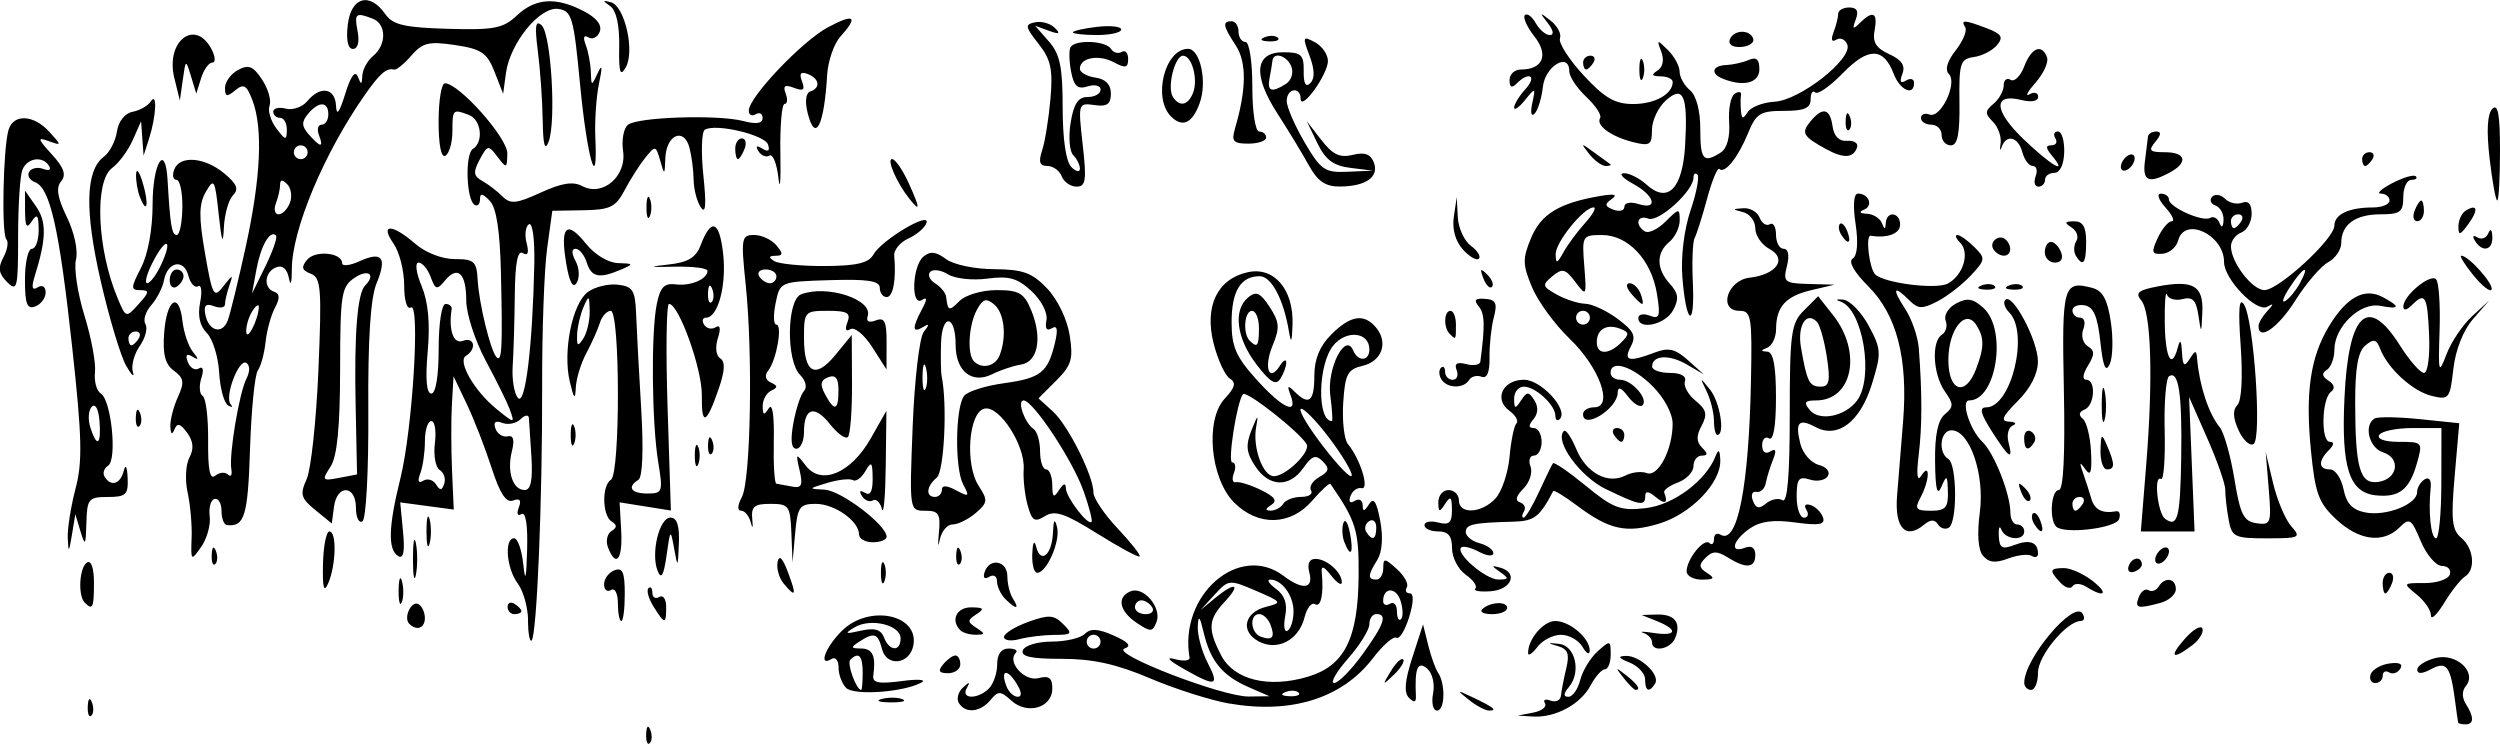 <?xml version="1.0" encoding="UTF-8" standalone="no"?>
<!-- Created with Inkscape (http://www.inkscape.org/) -->

<svg
   width="95.952mm"
   height="28.548mm"
   viewBox="0 0 95.952 28.548"
   version="1.1"
   id="svg5"
   inkscape:version="1.1 (c4e8f9ed74, 2021-05-24)"
   sodipodi:docname="forwinterandspring.svg"
   xmlns:inkscape="http://www.inkscape.org/namespaces/inkscape"
   xmlns:sodipodi="http://sodipodi.sourceforge.net/DTD/sodipodi-0.dtd"
   xmlns="http://www.w3.org/2000/svg"
   xmlns:svg="http://www.w3.org/2000/svg">
  <sodipodi:namedview
     id="namedview7"
     pagecolor="#ffffff"
     bordercolor="#666666"
     borderopacity="1.0"
     inkscape:pageshadow="2"
     inkscape:pageopacity="0.0"
     inkscape:pagecheckerboard="0"
     inkscape:document-units="mm"
     showgrid="false"
     inkscape:zoom="1.3380612"
     inkscape:cx="156.56982"
     inkscape:cy="272.40907"
     inkscape:window-width="2506"
     inkscape:window-height="1403"
     inkscape:window-x="1974"
     inkscape:window-y="0"
     inkscape:window-maximized="1"
     inkscape:current-layer="layer1" />
  <defs
     id="defs2" />
  <g
     inkscape:label="Layer 1"
     inkscape:groupmode="layer"
     id="layer1"
     transform="translate(-90.16,-34.492)">
    <path
       style="fill:#000000;stroke-width:0.265"
       d="m 114.96,62.668 c 0.013,-0.308 0.075,-0.371 0.16,-0.16 0.076,0.191 0.067,0.419 -0.021,0.507 -0.088,0.088 -0.15,-0.068 -0.139,-0.347 z m 69.546,-0.441 c -0.01,-0.036 -0.063,-0.41 -0.118,-0.831 -0.175,-1.342 -0.324,-1.54 -0.918,-1.222 -0.35,0.187 -0.533,0.193 -0.533,0.017 0,-0.148 0.316,-0.348 0.703,-0.445 0.799,-0.201 1.602,0.547 1.16,1.079 -0.15,0.181 -0.15,0.445 5.3e-4,0.683 0.321,0.507 0.317,0.785 -0.011,0.785 -0.146,0 -0.273,-0.03 -0.283,-0.066 z m -90.978,-0.617 c 0.013,-0.308 0.075,-0.371 0.16,-0.16 0.076,0.191 0.067,0.419 -0.021,0.507 -0.088,0.088 -0.15,-0.068 -0.139,-0.347 z m 55.479,0.232 c 0.33,-0.063 0.532,-0.224 0.449,-0.358 -0.083,-0.133 0.015,-0.179 0.217,-0.102 0.202,0.077 0.382,-0.013 0.4,-0.201 0.018,-0.188 0.11,-0.659 0.203,-1.045 0.131,-0.545 0.059,-0.735 -0.32,-0.845 -0.425,-0.123 -0.42,-0.135 0.04,-0.088 0.624,0.063 0.86,1.077 0.385,1.65 -0.219,0.263 -0.227,0.382 -0.025,0.382 0.161,0 0.364,-0.289 0.453,-0.642 0.089,-0.353 0.389,-0.848 0.666,-1.099 0.483,-0.437 0.505,-0.432 0.505,0.113 0,0.314 -0.099,0.57 -0.22,0.57 -0.121,0 -0.372,0.284 -0.558,0.632 -0.385,0.719 -1.352,1.237 -2.211,1.184 l -0.583,-0.036 0.599,-0.115 z m -22.045,-0.365 c -0.098,-0.158 -0.028,-0.426 0.155,-0.595 0.255,-0.236 0.29,-0.23 0.147,0.023 -0.241,0.426 0.426,0.437 0.85,0.013 0.175,-0.175 0.318,-0.591 0.318,-0.926 0,-0.392 0.157,-0.609 0.441,-0.609 0.243,0 0.366,0.075 0.274,0.167 -0.348,0.348 0.335,1.109 0.869,0.969 0.406,-0.106 0.533,-0.01 0.533,0.403 0,0.734 -0.957,1.016 -1.569,0.463 -0.422,-0.382 -0.508,-0.385 -0.807,-0.024 -0.391,0.471 -0.957,0.526 -1.21,0.116 z m 2.209,-0.759 c -0.365,-0.585 -0.622,-0.512 -0.384,0.109 0.086,0.225 0.28,0.408 0.432,0.408 0.174,0 0.157,-0.19 -0.048,-0.517 z m 8.162,0.776 c -0.707,-0.123 -2.074,-0.559 -3.039,-0.969 -1.285,-0.546 -2.189,-0.746 -3.378,-0.746 -1.19,0 -1.59,-0.088 -1.497,-0.331 0.07,-0.182 0.566,-0.331 1.104,-0.331 0.537,0 1.11,-0.133 1.273,-0.296 0.219,-0.219 0.509,-0.202 1.109,0.064 0.576,0.255 0.696,0.401 0.413,0.5 -0.546,0.191 3.766,1.854 4.77,1.84 l 0.794,-0.011 -0.794,-0.346 c -1.005,-0.438 -1.469,-0.998 -1.726,-2.082 -0.154,-0.65 -0.21,-0.711 -0.231,-0.25 -0.015,0.335 0.155,0.96 0.377,1.389 0.471,0.911 0.325,0.947 -0.933,0.231 -0.564,-0.321 -0.691,-0.464 -0.324,-0.366 0.331,0.089 0.585,0.063 0.564,-0.057 -0.418,-2.405 1.908,-4.426 3.612,-3.137 0.731,0.553 1.15,0.5 0.987,-0.124 -0.09,-0.345 -0.008,-0.529 0.236,-0.529 0.432,0 1.01,0.513 1.01,0.897 0,0.144 -0.182,0.031 -0.404,-0.251 -0.294,-0.374 -0.394,-0.406 -0.366,-0.117 0.08,0.826 -0.033,1.349 -0.261,1.208 -0.13,-0.08 -0.31,0.147 -0.4,0.506 -0.22,0.875 -1.044,1.307 -1.761,0.923 -0.712,-0.381 -0.556,-1.114 0.282,-1.326 0.633,-0.16 0.617,-0.185 -0.383,-0.615 -1.021,-0.439 -1.055,-0.436 -1.587,0.145 l -0.544,0.593 0.55,-0.453 c 0.78,-0.643 1.027,-0.562 0.386,0.126 -0.644,0.691 -0.669,1.05 -0.142,2.068 0.487,0.942 1.821,1.269 3.331,0.817 1.401,-0.42 1.922,-1.455 1.943,-3.861 0.015,-1.751 -0.092,-2.101 -1.079,-3.536 -0.037,-0.053 -0.351,0.235 -0.7,0.639 -0.83,0.965 -2.076,0.997 -2.996,0.076 -0.92,-0.92 -1.125,-3.173 -0.363,-3.991 0.398,-0.427 0.446,-0.615 0.196,-0.77 -0.182,-0.112 -0.462,-0.715 -0.621,-1.339 -0.366,-1.432 0.137,-2.485 1.31,-2.742 1.008,-0.221 1.761,0.658 1.717,2.005 -0.022,0.688 -0.058,0.756 -0.139,0.265 -0.201,-1.223 -0.674,-2.117 -1.121,-2.117 -0.732,0 -1.079,0.57 -1.079,1.772 0,0.935 0.17,1.325 0.957,2.196 1.002,1.109 1.605,1.384 1.305,0.596 -0.141,-0.371 -0.11,-0.397 0.157,-0.132 0.55,0.546 0.757,0.381 0.757,-0.607 0,-0.643 0.204,-1.142 0.649,-1.587 0.74,-0.74 1.261,-0.82 1.721,-0.265 0.478,0.576 0.224,1.293 -0.52,1.467 -0.574,0.134 -0.671,0.319 -0.742,1.421 -0.045,0.697 0.038,1.41 0.183,1.586 0.476,0.573 0.84,1.758 0.519,1.688 -0.16,-0.035 -0.35,0.102 -0.424,0.304 -0.082,0.225 -0.018,0.296 0.165,0.183 0.164,-0.102 0.301,-0.029 0.303,0.162 0.003,0.262 0.062,0.255 0.244,-0.032 0.176,-0.279 0.29,-0.111 0.43,0.637 0.118,0.631 0.076,1.199 -0.111,1.499 -0.371,0.594 -0.379,0.755 -0.037,0.755 0.146,0 0.265,-0.197 0.265,-0.438 0,-0.396 0.051,-0.392 0.523,0.035 0.288,0.26 0.459,0.576 0.381,0.702 -0.078,0.126 -0.027,0.229 0.114,0.229 0.159,0 0.15,0.345 -0.026,0.916 -0.155,0.504 -0.374,0.859 -0.487,0.789 -0.113,-0.07 -0.517,0.281 -0.898,0.78 -1.176,1.542 -3.131,2.159 -5.522,1.743 z m 2.668,-0.419 c -0.088,-0.088 -0.316,-0.097 -0.507,-0.021 -0.211,0.085 -0.148,0.147 0.16,0.16 0.279,0.011 0.435,-0.051 0.347,-0.139 z m 2.451,-1.467 c 0.835,-1.153 0.971,-1.548 0.531,-1.548 -0.146,0 -0.265,0.174 -0.265,0.388 0,0.213 -0.37,0.809 -0.821,1.323 -0.452,0.514 -0.691,0.935 -0.531,0.935 0.16,0 0.648,-0.494 1.086,-1.098 z m -10.053,-0.489 c 0,-0.146 -0.119,-0.265 -0.265,-0.265 -0.146,0 -0.265,0.119 -0.265,0.265 0,0.146 0.119,0.265 0.265,0.265 0.146,0 0.265,-0.119 0.265,-0.265 z m 6.523,-0.65 c -0.086,-0.225 -0.279,-0.408 -0.43,-0.408 -0.388,0 -0.339,0.726 0.058,0.868 0.449,0.161 0.558,0.026 0.372,-0.459 z m 0.885,-0.503 c 0,-0.618 -0.446,-1.228 -0.897,-1.228 -0.144,0 -0.043,0.16 0.224,0.356 0.336,0.245 0.445,0.571 0.353,1.05 -0.073,0.382 -0.031,0.632 0.093,0.555 0.124,-0.077 0.226,-0.407 0.226,-0.733 z m 4.106,-0.418 c -0.17,-0.535 -0.667,-0.523 -0.667,0.015 0,0.146 0.119,0.191 0.265,0.101 0.146,-0.09 0.265,0.042 0.265,0.293 0,0.251 0.07,0.386 0.156,0.3 0.086,-0.086 0.077,-0.405 -0.019,-0.709 z m -0.931,-2.81 c 0,-0.227 -0.121,-0.338 -0.269,-0.246 -0.148,0.091 -0.2,0.277 -0.117,0.412 0.227,0.367 0.386,0.299 0.386,-0.166 z m -3.572,-0.91 c 0.09,-0.146 0.402,-0.265 0.693,-0.265 0.291,0 0.46,-0.112 0.376,-0.248 -0.084,-0.137 0.057,-0.367 0.315,-0.513 0.377,-0.213 0.404,-0.33 0.135,-0.601 -0.269,-0.272 -0.412,-0.224 -0.743,0.248 -0.54,0.77 -1.323,0.742 -1.853,-0.068 -0.343,-0.524 -0.37,-0.799 -0.135,-1.389 0.235,-0.592 0.269,-0.614 0.175,-0.112 -0.146,0.774 0.255,1.89 0.68,1.89 0.415,0 1.286,-0.796 1.276,-1.165 -0.008,-0.3 -2.328,-2.162 -2.466,-1.98 -0.233,0.307 -0.593,2.616 -0.408,2.616 0.121,0 0.149,0.183 0.063,0.408 -0.086,0.224 -0.052,0.382 0.074,0.351 0.127,-0.031 0.562,0.103 0.966,0.3 0.529,0.257 0.64,0.417 0.397,0.571 -0.242,0.154 -0.248,0.216 -0.023,0.219 0.173,0.002 0.389,-0.115 0.479,-0.261 z m 1.94,-2.294 c -0.488,-0.68 -1.039,-1.286 -1.224,-1.348 -0.185,-0.062 0.114,0.494 0.664,1.235 0.55,0.741 1.101,1.348 1.224,1.348 0.123,1.5e-4 -0.176,-0.556 -0.664,-1.235 z m -0.133,-1.873 c -0.133,-1.033 0.581,-2.432 0.878,-1.72 0.186,0.447 0.623,0.42 0.623,-0.038 0,-0.67 -0.887,-0.764 -1.387,-0.147 -0.591,0.73 -0.628,2.897 -0.05,2.897 0.035,0 0.006,-0.446 -0.064,-0.992 z m 3.946,11.445 c 0.072,-0.375 -0.029,-0.789 -0.234,-0.958 -0.359,-0.298 -0.476,-0.008 -0.426,1.051 0.012,0.254 -0.065,0.277 -0.265,0.077 -0.2,-0.199 -0.162,-0.653 0.129,-1.55 l 0.411,-1.268 0.197,0.794 c 0.108,0.437 0.278,0.913 0.378,1.058 0.293,0.427 0.267,1.455 -0.037,1.455 -0.155,0 -0.223,-0.294 -0.153,-0.66 z m 1.375,0.248 c -0.484,-0.388 -0.476,-0.393 0.148,-0.097 0.81,0.386 0.96,0.508 0.624,0.508 -0.142,0 -0.489,-0.185 -0.772,-0.411 z m -22.535,-0.036 c 0.257,-0.067 0.615,-0.063 0.794,0.01 0.179,0.072 -0.032,0.127 -0.468,0.122 -0.437,-0.005 -0.583,-0.065 -0.326,-0.132 z m -1.37,-0.427 c -0.159,-0.159 -0.289,-0.51 -0.289,-0.781 0,-0.271 -0.119,-0.418 -0.265,-0.328 -0.523,0.323 -0.251,-0.435 0.385,-1.07 1.038,-1.038 2.981,-0.645 2.75,0.556 -0.14,0.726 -1.02,0.829 -1.2,0.141 -0.161,-0.616 -0.299,-0.661 -0.876,-0.288 -0.339,0.219 -0.33,0.257 0.066,0.261 0.451,0.004 0.579,0.283 0.474,1.034 -0.04,0.286 0.206,0.334 1.093,0.216 0.632,-0.084 0.967,-0.058 0.748,0.06 -0.697,0.373 -2.583,0.504 -2.886,0.201 z m 0.637,-0.58 c 0,-0.656 -0.154,-0.816 -0.476,-0.494 -0.138,0.138 0.231,1.156 0.419,1.156 0.031,0 0.057,-0.298 0.057,-0.661 z m 1.455,-1.318 c 0,-0.516 -1.155,-0.793 -1.767,-0.422 -0.405,0.245 -0.366,0.266 0.243,0.128 0.528,-0.119 0.769,-0.048 0.888,0.261 0.205,0.534 0.636,0.556 0.636,0.033 z m 27.747,1.516 c -0.329,-0.42 -0.32,-0.429 0.1,-0.1 0.441,0.346 0.581,0.563 0.363,0.563 -0.055,0 -0.263,-0.208 -0.463,-0.463 z m 0.828,0.058 c 0,-0.223 -0.268,-0.513 -0.595,-0.645 -0.426,-0.171 -0.469,-0.244 -0.151,-0.256 0.542,-0.021 1.338,0.727 1.13,1.063 -0.224,0.362 -0.384,0.295 -0.384,-0.162 z m 14.552,0.128 c 0,-0.924 1.907,-3.186 2.237,-2.653 0.097,0.156 0.067,0.284 -0.066,0.284 -0.534,0 -1.642,1.331 -1.642,1.972 0,0.371 -0.119,0.674 -0.265,0.674 -0.146,0 -0.265,-0.125 -0.265,-0.278 z m -24.315,-0.438 c 0.193,-0.321 0.407,-0.526 0.477,-0.457 0.07,0.07 -0.088,0.332 -0.35,0.583 -0.456,0.436 -0.461,0.431 -0.127,-0.127 z m 37.609,0.12 c 0.06,-0.182 0.381,-0.37 0.713,-0.419 0.388,-0.057 0.54,0.016 0.424,0.203 -0.099,0.16 -0.291,0.223 -0.426,0.139 -0.135,-0.084 -0.246,-0.026 -0.246,0.128 0,0.154 -0.129,0.28 -0.287,0.28 -0.158,0 -0.238,-0.149 -0.178,-0.331 z m -54.787,-0.387 c 0.155,-0.187 0.367,-0.34 0.47,-0.34 0.103,0 0.188,0.153 0.188,0.34 0,0.187 -0.212,0.34 -0.47,0.34 -0.353,0 -0.4,-0.085 -0.188,-0.34 z m 22.451,-0.424 c -0.02,-0.522 0.582,-1.239 1.04,-1.239 0.563,0 1.337,0.668 1.324,1.143 -0.004,0.172 -0.129,0.103 -0.278,-0.151 -0.148,-0.255 -0.519,-0.463 -0.823,-0.463 -0.304,0 -0.711,0.208 -0.904,0.463 -0.193,0.255 -0.355,0.366 -0.36,0.247 z m 25.213,-0.565 c 0.316,-0.357 0.618,-0.528 0.669,-0.38 0.052,0.148 -0.127,0.436 -0.397,0.64 -0.768,0.582 -0.904,0.452 -0.272,-0.26 z m -20.459,0.139 c 0,-0.135 -0.149,-0.295 -0.331,-0.356 -0.182,-0.061 -0.003,-0.06 0.397,0.002 0.879,0.136 0.954,-0.12 0.132,-0.451 l -0.595,-0.239 0.58,-0.017 c 0.682,-0.02 0.941,0.3 0.716,0.885 -0.172,0.447 -0.899,0.589 -0.899,0.176 z m -43.136,-0.835 c -0.005,-0.497 -0.183,-1.135 -0.397,-1.418 -0.432,-0.572 -0.526,-1.735 -0.14,-1.735 0.137,0 0.295,0.446 0.352,0.992 0.076,0.727 0.116,0.582 0.148,-0.545 0.028,-0.956 -0.054,-1.476 -0.217,-1.375 -0.15,0.093 -0.194,-0.014 -0.103,-0.252 0.109,-0.284 0.041,-0.368 -0.217,-0.27 -0.267,0.102 -0.506,-0.26 -0.827,-1.254 -0.248,-0.769 -0.678,-1.874 -0.956,-2.456 l -0.504,-1.058 -0.062,1.058 c -0.034,0.582 -0.032,1.733 0.004,2.558 l 0.066,1.5 -1.027,-0.138 -1.027,-0.138 0.107,1.12 c 0.074,0.78 0.017,1.065 -0.189,0.938 -0.398,-0.246 -0.372,-1.124 0.087,-2.974 0.469,-1.887 0.769,-6.791 0.401,-6.564 -0.147,0.091 -0.255,-0.272 -0.255,-0.857 0,-0.558 -0.185,-1.28 -0.412,-1.603 -0.533,-0.761 -0.051,-0.757 0.829,0.007 0.4,0.348 1.034,0.595 1.523,0.595 0.745,0 0.842,0.088 0.881,0.794 0.05,0.914 0.498,2.746 0.727,2.975 0.204,0.204 0.233,-0.372 0.166,-3.24 -0.038,-1.63 -0.174,-2.503 -0.43,-2.769 -0.277,-0.286 -0.374,-0.3 -0.374,-0.051 0,0.185 -0.094,0.279 -0.209,0.208 -0.319,-0.197 -0.37,-1.956 -0.062,-2.147 0.419,-0.259 0.321,-1.119 -0.147,-1.299 -0.624,-0.239 -0.64,-0.224 -0.64,0.618 0,0.428 -0.119,0.852 -0.265,0.942 -0.164,0.102 -0.265,-0.394 -0.265,-1.307 0,-0.809 0.109,-1.471 0.243,-1.471 0.539,0 2.403,2.095 2.394,2.691 -0.008,0.582 -0.029,0.59 -0.376,0.131 -0.352,-0.464 -0.381,-0.46 -0.683,0.105 -0.259,0.485 -0.242,0.631 0.098,0.821 0.228,0.127 0.577,0.394 0.775,0.593 0.306,0.306 0.533,0.283 1.47,-0.147 0.806,-0.369 1.241,-0.437 1.595,-0.248 0.778,0.417 1.706,-0.378 1.565,-1.34 -0.062,-0.421 0.02,-0.876 0.181,-1.01 0.365,-0.303 3.462,-0.404 4.445,-0.145 0.488,0.129 0.728,0.09 0.728,-0.117 0,-0.17 -0.119,-0.235 -0.265,-0.145 -0.146,0.09 -0.265,0.026 -0.265,-0.142 0,-0.512 2.045,-2.664 3.036,-3.195 1.017,-0.545 1.184,-0.422 0.481,0.355 -0.248,0.274 -0.477,0.938 -0.509,1.476 -0.116,1.958 -0.456,2.622 -0.748,1.459 -0.112,-0.446 -0.073,-0.77 0.101,-0.828 0.405,-0.135 0.352,-0.497 -0.099,-0.67 -0.27,-0.104 -0.335,-0.02 -0.219,0.282 0.126,0.329 0.054,0.387 -0.308,0.248 -0.352,-0.135 -0.433,-0.079 -0.319,0.219 0.084,0.22 0.066,0.4 -0.042,0.4 -0.107,0 -0.18,0.863 -0.161,1.918 0.019,1.055 -0.015,1.469 -0.076,0.92 -0.061,-0.549 -0.215,-0.934 -0.342,-0.856 -0.127,0.078 -0.317,0.003 -0.422,-0.167 -0.126,-0.205 -0.076,-0.239 0.148,-0.1 0.226,0.14 0.299,0.088 0.218,-0.157 -0.125,-0.375 -2.012,-0.819 -2.424,-0.57 -0.126,0.076 -0.152,0.867 -0.058,1.757 0.119,1.131 0.089,1.5 -0.098,1.222 -0.148,-0.218 -0.272,-0.695 -0.276,-1.058 -0.004,-0.364 -0.077,-0.921 -0.162,-1.238 -0.211,-0.785 -0.889,-0.486 -0.923,0.407 -0.025,0.667 -0.034,0.671 -0.198,0.095 -0.166,-0.582 -0.187,-0.586 -0.569,-0.113 -0.218,0.271 -0.575,0.831 -0.794,1.246 -0.343,0.653 -0.557,0.757 -1.587,0.774 l -1.19,0.02 -0.201,1.455 c -0.11,0.8 -0.196,3.182 -0.19,5.292 0.012,4.346 -0.203,9.544 -0.403,9.744 -0.073,0.073 -0.137,-0.273 -0.142,-0.77 z m -3.393,-5.775 c -0.16,-0.099 -0.243,-0.561 -0.184,-1.028 0.059,-0.466 -0.003,-0.848 -0.138,-0.848 -0.135,0 -0.245,0.347 -0.245,0.772 0,0.425 -0.08,0.98 -0.177,1.234 -0.116,0.302 -0.076,0.399 0.114,0.282 0.16,-0.099 0.381,-0.035 0.49,0.142 0.153,0.248 0.226,0.242 0.315,-0.026 0.064,-0.192 -0.015,-0.429 -0.175,-0.528 z m 3.523,-0.486 c -0.042,-0.691 -0.086,-1.37 -0.099,-1.508 -0.013,-0.138 -0.156,-0.118 -0.32,0.045 -0.163,0.163 -0.477,0.228 -0.698,0.143 -0.268,-0.103 -0.356,-0.03 -0.265,0.219 0.074,0.205 0.283,0.338 0.464,0.296 0.226,-0.052 0.278,0.128 0.166,0.574 -0.197,0.786 0.035,1.487 0.492,1.487 0.234,0 0.312,-0.379 0.259,-1.257 z m -0.838,-1.852 c -0.094,-0.255 -0.507,-1.091 -0.918,-1.858 -0.411,-0.767 -0.747,-1.802 -0.747,-2.299 0,-1.056 -0.326,-1.367 -0.815,-0.777 -0.31,0.374 -0.368,0.36 -0.551,-0.135 -0.112,-0.304 -0.321,-0.552 -0.464,-0.552 -0.147,0 -0.096,0.391 0.117,0.901 0.254,0.609 0.33,1.425 0.233,2.514 -0.094,1.056 -0.046,1.612 0.139,1.612 0.171,0 0.282,-0.677 0.282,-1.72 0,-0.97 0.115,-1.72 0.265,-1.72 0.146,0 0.25,0.089 0.233,0.198 -0.126,0.798 0.07,1.357 0.428,1.22 0.448,-0.172 0.547,0.309 0.118,0.575 -0.332,0.205 0.326,1.348 1.172,2.036 0.702,0.571 0.715,0.571 0.507,0.006 z m 0.947,-5.572 c 0.019,-0.939 -0.07,-1.604 -0.205,-1.521 -0.132,0.082 -0.173,0.405 -0.091,0.718 0.098,0.376 0.05,0.509 -0.143,0.39 -0.201,-0.124 -0.298,0.377 -0.31,1.612 -0.01,0.986 -0.046,2.209 -0.081,2.719 -0.034,0.509 0.057,1.062 0.203,1.228 0.281,0.321 0.561,-1.981 0.627,-5.146 z m 18.026,14.321 c 0,-0.133 0.417,-0.393 0.927,-0.578 0.792,-0.287 0.988,-0.275 1.342,0.079 0.376,0.376 0.346,0.415 -0.332,0.418 -0.411,0.002 -1.014,0.075 -1.342,0.163 -0.327,0.088 -0.595,0.051 -0.595,-0.083 z m -1.676,-0.26 c -0.383,-0.383 -0.145,-0.882 0.419,-0.878 0.483,0.003 0.521,0.053 0.198,0.265 -0.353,0.232 -0.353,0.289 0,0.521 0.348,0.228 0.345,0.261 -0.022,0.265 -0.23,0.002 -0.498,-0.075 -0.595,-0.172 z m 6.769,-0.283 c -0.674,-0.452 -0.776,-1.002 -0.223,-1.214 0.5,-0.192 1.194,0.639 0.985,1.18 -0.15,0.389 -0.226,0.393 -0.762,0.034 z m 0.595,-0.599 c -0.09,-0.146 -0.276,-0.265 -0.412,-0.265 -0.137,0 -0.249,0.119 -0.249,0.265 0,0.146 0.186,0.265 0.412,0.265 0.227,0 0.339,-0.119 0.249,-0.265 z m -28.513,0.636 c -0.239,-0.239 0.09,-0.919 0.362,-0.751 0.13,0.081 0.237,0.318 0.237,0.528 0,0.39 -0.315,0.507 -0.599,0.223 z m 8.007,-0.783 c 0,-0.384 -0.115,-0.606 -0.265,-0.514 -0.146,0.09 -0.265,-0.009 -0.265,-0.221 0,-0.211 0.179,-0.453 0.397,-0.536 0.312,-0.12 0.397,0.073 0.397,0.898 0,0.578 -0.059,1.05 -0.132,1.05 -0.073,0 -0.132,-0.305 -0.132,-0.677 z m 1.368,0.122 c -0.191,-0.305 -0.279,-0.623 -0.196,-0.706 0.083,-0.083 0.151,-0.005 0.151,0.174 0,0.178 0.119,0.251 0.265,0.161 0.146,-0.09 0.265,0.082 0.265,0.381 0,0.681 -0.053,0.68 -0.484,-0.01 z m 68.218,0.333 c -5.3e-4,-0.195 -0.247,-0.554 -0.548,-0.797 -0.538,-0.436 -0.533,-0.443 0.306,-0.439 0.469,0.002 0.904,-0.145 0.966,-0.327 0.062,-0.182 -0.074,-0.331 -0.302,-0.331 -0.228,0 -0.594,-0.427 -0.812,-0.949 -0.362,-0.866 -0.433,-0.912 -0.816,-0.529 -0.627,0.627 -1.554,0.509 -2.43,-0.31 -0.674,-0.63 -0.807,-0.991 -0.969,-2.632 -0.221,-2.238 -0.025,-3.59 0.691,-4.778 0.675,-1.119 1.364,-1.494 2.061,-1.121 0.7,0.375 0.668,0.482 -0.099,0.336 -0.763,-0.146 -1.753,0.804 -1.753,1.683 0,0.328 -0.132,0.677 -0.293,0.777 -0.204,0.126 -0.184,0.251 0.066,0.412 0.228,0.147 0.262,0.304 0.094,0.43 -0.357,0.268 -0.393,1.918 -0.041,1.918 0.175,0 0.161,0.118 -0.038,0.318 -0.422,0.422 -0.402,0.741 0.046,0.741 0.2,0 0.432,0.342 0.516,0.76 0.111,0.554 0.34,0.796 0.845,0.893 0.795,0.152 1.975,-0.312 1.978,-0.778 0.001,-0.173 0.131,-0.395 0.288,-0.492 0.171,-0.106 0.265,0.021 0.234,0.315 -0.099,0.933 0.009,1.947 0.207,1.947 0.109,-1.7e-4 0.2,-0.953 0.202,-2.117 l 0.004,-2.116 h -1.113 c -0.612,0 -1.186,0.119 -1.276,0.265 -0.097,0.157 0.212,0.265 0.76,0.265 0.912,0 0.92,0.011 0.682,0.841 -0.287,0.999 -0.681,1.304 -1.568,1.212 -1.023,-0.107 -1.331,-1.057 -1.208,-3.724 0.151,-3.283 0.892,-3.991 2.128,-2.033 0.367,0.582 0.784,1.058 0.926,1.058 0.144,0 0.23,-0.643 0.195,-1.455 -0.066,-1.521 -0.148,-1.661 -0.671,-1.138 -0.195,0.195 -0.318,0.21 -0.318,0.041 0,-0.411 1.031,-1.268 1.256,-1.043 0.107,0.107 0.168,0.989 0.136,1.961 -0.054,1.655 -0.037,1.713 0.267,0.914 0.179,-0.469 0.62,-1.124 0.98,-1.455 l 0.655,-0.602 -0.619,0.711 c -0.376,0.432 -0.672,1.184 -0.755,1.915 -0.129,1.144 -0.17,1.195 -0.829,1.034 -0.736,-0.18 -1.69,-1.052 -1.98,-1.808 -0.142,-0.37 -0.248,-0.395 -0.569,-0.129 -0.282,0.234 -0.393,0.862 -0.39,2.213 0.005,2.517 0.184,3.125 0.888,3.024 0.748,-0.107 0.877,-0.913 0.182,-1.134 -0.534,-0.17 -0.753,-1.035 -0.328,-1.298 0.119,-0.074 0.9,-0.063 1.735,0.023 l 1.518,0.157 -0.176,2.021 c -0.147,1.682 -0.105,2.081 0.25,2.375 0.487,0.404 0.564,1.231 0.14,1.493 -0.157,0.097 -0.514,0.551 -0.793,1.008 -0.279,0.457 -0.507,0.672 -0.508,0.477 z m -73.82,-0.323 c 0,-0.154 0.119,-0.207 0.265,-0.117 0.146,0.09 0.265,0.216 0.265,0.28 0,0.064 -0.119,0.117 -0.265,0.117 -0.146,0 -0.265,-0.126 -0.265,-0.28 z m 37.402,0.096 c 0.286,-0.286 0.962,-0.326 0.962,-0.057 0,0.133 -0.258,0.241 -0.573,0.241 -0.315,0 -0.49,-0.083 -0.389,-0.184 z m -53.63,-0.257 c -0.271,-0.271 -0.209,-1.36 0.088,-1.543 0.157,-0.097 0.265,0.218 0.265,0.778 0,0.967 -0.048,1.07 -0.353,0.765 z m 12.046,-0.485 c 0.005,-0.437 0.065,-0.583 0.132,-0.326 0.067,0.257 0.063,0.615 -0.01,0.794 -0.072,0.179 -0.127,-0.032 -0.122,-0.468 z m 23.285,0.344 c -0.175,-0.175 -0.318,-0.479 -0.318,-0.677 0,-0.2 -0.133,-0.278 -0.299,-0.175 -0.181,0.112 -0.251,0.04 -0.176,-0.183 0.188,-0.563 0.872,-0.436 0.872,0.162 0,0.291 0.096,0.678 0.214,0.86 0.271,0.419 0.12,0.426 -0.293,0.013 z m 43.507,-0.078 c 0.083,-0.217 0.25,-0.335 0.37,-0.26 0.12,0.074 0.293,0.014 0.385,-0.134 0.242,-0.391 0.664,-0.329 0.664,0.097 0,0.201 -0.268,0.438 -0.595,0.526 -0.882,0.236 -0.991,0.206 -0.824,-0.229 z m -69.695,-1.258 c 0.015,-0.691 0.127,-1.257 0.248,-1.257 0.284,0 0.254,1.294 -0.045,1.984 -0.169,0.389 -0.223,0.197 -0.203,-0.728 z m 17.679,0.74 c -0.175,-0.211 -0.279,-0.581 -0.231,-0.821 0.059,-0.292 0.19,-0.164 0.396,0.384 0.342,0.912 0.307,1.005 -0.165,0.437 z m 26.548,0.196 c 0.089,-0.089 -0.076,-0.327 -0.366,-0.531 -0.29,-0.203 -0.527,-0.66 -0.527,-1.016 0,-0.47 -0.144,-0.646 -0.529,-0.646 -0.291,0 -0.529,-0.108 -0.529,-0.24 0,-0.132 0.238,-0.178 0.529,-0.101 0.42,0.11 0.528,0.009 0.525,-0.488 -0.003,-0.501 -0.055,-0.547 -0.261,-0.229 -0.219,0.339 -0.257,0.33 -0.261,-0.066 -0.002,-0.255 0.175,-0.463 0.393,-0.463 0.218,0 0.397,0.179 0.397,0.397 0,0.55 0.885,0.498 1.41,-0.083 0.239,-0.264 0.479,-0.982 0.534,-1.596 0.055,-0.614 0.174,-1.19 0.264,-1.28 0.09,-0.09 -0.032,-0.307 -0.272,-0.483 -0.607,-0.444 -0.255,-1.189 0.562,-1.189 0.664,0 1.721,1.16 1.373,1.508 -0.092,0.092 -0.168,0.038 -0.168,-0.122 0,-0.414 -0.763,-1.121 -1.21,-1.121 -0.208,0 -0.376,0.208 -0.374,0.463 0.003,0.396 0.042,0.406 0.265,0.066 0.228,-0.348 0.291,-0.349 0.51,-0.009 0.16,0.249 0.149,0.509 -0.032,0.728 -0.201,0.242 -0.197,0.34 0.015,0.34 0.163,0 0.297,0.238 0.297,0.529 0,0.291 -0.132,0.529 -0.293,0.529 -0.161,0 -0.221,0.187 -0.133,0.417 0.088,0.229 -0.034,0.611 -0.272,0.848 -0.285,0.285 -0.329,0.466 -0.13,0.532 0.166,0.055 0.234,0.209 0.152,0.343 -0.082,0.133 -0.089,0.242 -0.014,0.242 0.074,0 0.341,-0.446 0.591,-0.992 0.251,-0.546 0.491,-1.039 0.535,-1.096 0.043,-0.057 0.615,0.336 1.27,0.873 1.047,0.858 1.323,0.961 2.286,0.85 1.075,-0.123 2.329,-1.062 2.693,-2.016 0.104,-0.272 0.158,-0.216 0.172,0.178 0.031,0.865 -1.133,2.069 -2.356,2.435 -1.252,0.375 -1.905,0.232 -3.13,-0.686 -0.482,-0.362 -0.899,-0.616 -0.926,-0.565 -0.525,1 -0.726,1.153 -1.536,1.174 -1.542,0.04 -1.82,0.101 -1.82,0.398 0,0.159 0.238,0.352 0.529,0.428 0.291,0.076 0.529,0.248 0.529,0.381 0,0.134 -0.248,0.11 -0.552,-0.052 -0.303,-0.162 -0.611,-0.236 -0.683,-0.164 -0.227,0.227 0.948,1.234 1.434,1.23 0.4,-0.003 0.409,-0.043 0.066,-0.285 -0.353,-0.249 -0.353,-0.269 0,-0.172 0.699,0.191 0.438,0.844 -0.361,0.905 -0.417,0.032 -0.686,-0.014 -0.597,-0.103 z m 22.456,-0.227 c -0.438,-0.472 -0.418,-0.554 0.132,-0.559 0.255,-0.002 0.747,0.216 1.094,0.485 0.646,0.501 0.475,0.678 -0.227,0.235 -0.214,-0.136 -0.453,-0.147 -0.529,-0.025 -0.077,0.122 -0.288,0.061 -0.47,-0.135 z m 12.369,0.018 c 0,-0.218 0.115,-0.397 0.256,-0.397 0.141,0 0.188,0.179 0.104,0.397 -0.084,0.218 -0.199,0.397 -0.256,0.397 -0.057,0 -0.104,-0.179 -0.104,-0.397 z m -75.599,-0.926 c 0,-0.655 0.052,-0.923 0.115,-0.595 0.063,0.327 0.063,0.863 0,1.191 -0.063,0.327 -0.115,0.059 -0.115,-0.595 z m 17.961,0.529 c 0,-0.364 0.06,-0.513 0.133,-0.331 0.073,0.182 0.073,0.48 0,0.661 -0.073,0.182 -0.133,0.033 -0.133,-0.331 z m -8.568,-0.069 c -0.272,-0.665 0.059,-2.048 0.49,-2.048 0.251,0 0.352,0.307 0.324,0.992 -0.037,0.937 -0.048,0.948 -0.182,0.198 -0.138,-0.769 -0.147,-0.761 -0.292,0.265 -0.109,0.769 -0.202,0.931 -0.34,0.592 z m 39.491,0.003 c 0.012,-0.472 0.672,-1.282 0.878,-1.076 0.095,0.095 0.172,0.026 0.172,-0.152 0,-0.178 0.113,-0.254 0.251,-0.169 0.648,0.401 1.087,-1.808 1.169,-5.888 0.05,-2.476 0.013,-2.703 -0.437,-2.703 -0.833,0 -0.477,-1.173 0.386,-1.272 1.037,-0.12 1.459,-0.728 0.764,-1.1 -0.3,-0.161 -0.546,-0.518 -0.546,-0.793 0,-0.275 -0.208,-0.555 -0.463,-0.621 -0.434,-0.113 -0.433,-0.123 0.008,-0.152 0.259,-0.017 0.54,0.147 0.623,0.365 0.083,0.217 0.258,0.329 0.389,0.249 0.13,-0.081 0.237,0.099 0.237,0.398 0,0.3 0.132,0.545 0.293,0.545 0.181,0 0.23,0.254 0.127,0.661 -0.154,0.615 -0.096,0.663 0.831,0.689 l 0.997,0.027 -0.894,0.211 c -0.986,0.233 -1.345,0.631 -1.351,1.499 -0.002,0.315 -0.153,0.633 -0.335,0.707 -0.265,0.107 -0.265,0.138 0,0.154 0.229,0.015 0.331,0.555 0.331,1.756 0,1.09 -0.099,1.675 -0.265,1.572 -0.146,-0.09 -0.265,0.029 -0.265,0.265 0,0.259 0.122,0.353 0.31,0.237 0.217,-0.134 0.249,-0.041 0.107,0.315 -0.112,0.279 -0.237,0.685 -0.279,0.903 -0.042,0.218 -0.204,0.369 -0.362,0.334 -0.157,-0.035 -0.217,0.117 -0.132,0.337 0.116,0.302 0.241,0.328 0.508,0.106 0.195,-0.162 0.479,-0.217 0.631,-0.123 0.186,0.115 0.276,-0.952 0.276,-3.285 0,-3.136 0.05,-3.506 0.545,-4 l 0.545,-0.545 0.579,0.736 c 1.114,1.416 0.739,3.264 -0.662,3.264 -0.435,0 -0.482,0.074 -0.236,0.37 0.364,0.439 1.337,0.25 1.8,-0.349 0.676,-0.875 0.237,-3.538 -0.629,-3.817 -0.201,-0.065 -0.154,-0.099 0.103,-0.075 0.258,0.023 0.701,0.476 0.986,1.006 0.484,0.9 0.491,1.047 0.12,2.244 -0.45,1.448 -1.309,2.1 -2.164,1.642 -0.645,-0.345 -0.788,-0.186 -0.58,0.644 0.092,0.367 0.408,0.73 0.701,0.807 0.305,0.08 0.456,0.265 0.352,0.433 -0.1,0.161 -0.409,0.221 -0.688,0.132 -0.424,-0.135 -0.507,-0.029 -0.507,0.651 0,0.446 0.126,0.812 0.28,0.812 0.154,0 0.197,-0.135 0.096,-0.299 -0.11,-0.178 -0.043,-0.252 0.166,-0.182 0.193,0.064 0.404,0.277 0.469,0.472 0.092,0.277 -0.142,0.319 -1.065,0.193 -0.844,-0.116 -1.347,-0.047 -1.755,0.239 -0.652,0.457 -0.773,0.96 -0.175,0.731 0.251,-0.096 0.397,0.004 0.397,0.273 0,0.508 -0.35,0.542 -1.055,0.101 -0.412,-0.257 -0.588,-0.255 -0.854,0.011 -0.27,0.27 -0.259,0.383 0.06,0.585 0.316,0.2 0.275,0.25 -0.201,0.254 -0.327,0.002 -0.592,-0.145 -0.587,-0.327 z m 5.385,-8.202 c -0.093,-0.618 -0.263,-1.227 -0.377,-1.353 -0.402,-0.442 -0.764,0.123 -0.619,0.966 0.229,1.329 0.32,1.511 0.757,1.511 0.331,0 0.376,-0.214 0.239,-1.124 z m -30.498,7.541 c 0.019,-0.454 0.076,-0.552 0.152,-0.261 0.173,0.665 0.605,0.296 0.641,-0.548 0.022,-0.509 0.067,-0.57 0.158,-0.214 0.136,0.531 -0.396,1.751 -0.763,1.751 -0.121,0 -0.206,-0.327 -0.189,-0.728 z m 42.078,0.476 c 0.114,-0.341 0.477,-0.402 0.509,-0.086 0.011,0.105 -0.123,0.239 -0.298,0.298 -0.175,0.058 -0.27,-0.037 -0.212,-0.212 z m -73.573,-0.432 c 0.013,-0.308 0.075,-0.371 0.16,-0.16 0.076,0.191 0.067,0.419 -0.021,0.507 -0.088,0.088 -0.15,-0.068 -0.139,-0.347 z m 28.575,0 c 0.013,-0.308 0.075,-0.371 0.16,-0.16 0.076,0.191 0.067,0.419 -0.021,0.507 -0.088,0.088 -0.15,-0.068 -0.139,-0.347 z m 39.41,0.032 c -0.189,-0.227 -0.234,-0.838 -0.123,-1.67 0.193,-1.457 -0.389,-3.147 -1.085,-3.147 -0.436,0 -0.531,0.85 -0.123,1.102 0.334,0.206 0.349,2.43 0.018,2.635 -0.135,0.084 -0.325,0.025 -0.42,-0.13 -0.121,-0.196 -0.286,-0.189 -0.544,0.025 -0.695,0.577 -1.124,0.105 -1.022,-1.123 0.052,-0.629 0.156,-1.917 0.232,-2.863 0.191,-2.399 -0.242,-4.078 -1.333,-5.169 -0.549,-0.549 -0.78,-0.958 -0.604,-1.067 0.179,-0.111 0.221,-0.608 0.112,-1.336 -0.107,-0.714 -0.072,-1.159 0.091,-1.159 0.421,0 0.598,0.47 0.232,0.618 -0.209,0.084 -0.169,0.142 0.109,0.155 0.243,0.011 0.501,0.17 0.574,0.352 0.107,0.265 0.138,0.265 0.154,0 0.03,-0.473 0.55,-0.411 0.55,0.066 0,0.347 -0.488,0.531 -1.13,0.426 -0.206,-0.034 -0.057,1.253 0.172,1.482 0.337,0.337 2.343,0.591 2.788,0.353 0.597,-0.32 0.856,-1.19 0.468,-1.577 -0.158,-0.158 -0.204,-0.287 -0.102,-0.287 0.102,0 0.394,0.207 0.648,0.459 0.441,0.437 0.435,0.49 -0.131,1.096 -0.327,0.35 -0.903,0.797 -1.28,0.992 -0.584,0.303 -0.743,0.297 -1.078,-0.037 -0.607,-0.607 -0.68,-0.466 -0.165,0.32 0.257,0.392 0.494,1.077 0.527,1.521 0.132,1.765 0.13,2.978 -0.005,4.098 -0.091,0.754 -0.056,1.038 0.098,0.794 0.35,-0.553 0.327,0.169 -0.026,0.829 -0.237,0.443 -0.184,0.512 0.397,0.512 0.56,0 0.668,-0.12 0.652,-0.728 -0.017,-0.645 -0.044,-0.667 -0.246,-0.198 -0.164,0.383 -0.233,0.117 -0.246,-0.96 -0.013,-1.011 0.107,-1.593 0.373,-1.814 0.346,-0.287 0.346,-0.391 0,-0.885 -0.456,-0.651 -0.52,-1.919 -0.109,-2.173 0.155,-0.096 0.219,-0.339 0.142,-0.541 -0.078,-0.202 0.101,-0.496 0.401,-0.656 0.428,-0.229 0.648,-0.193 1.048,0.169 0.922,0.834 0.504,3.552 -0.545,3.552 -0.335,0 0.026,1.137 0.504,1.587 0.454,0.428 1.078,2.008 1.078,2.731 0,0.244 0.119,0.444 0.265,0.444 0.146,0 0.265,0.119 0.265,0.265 0,0.381 -0.726,0.326 -0.877,-0.066 -0.07,-0.182 -0.115,-0.075 -0.1,0.237 0.023,0.472 0.125,0.531 0.607,0.348 0.583,-0.222 0.899,-0.104 0.899,0.335 0,0.13 -0.109,0.169 -0.242,0.086 -0.133,-0.082 -0.541,-0.036 -0.906,0.102 -0.485,0.184 -0.743,0.156 -0.961,-0.106 z m -0.266,-7.171 c 0.317,-0.835 0.32,-1.196 0.01,-1.686 -0.415,-0.656 -1.074,0.165 -1.074,1.338 0,1.215 0.654,1.428 1.065,0.347 z m 6.873,7.324 c 0,-0.146 0.119,-0.338 0.265,-0.428 0.146,-0.09 0.265,-0.044 0.265,0.101 0,0.146 -0.119,0.338 -0.265,0.428 -0.146,0.09 -0.265,0.044 -0.265,-0.101 z m -75.362,-0.841 c 0.018,-0.5 -0.053,-1.29 -0.156,-1.754 -0.103,-0.464 -0.072,-1.061 0.07,-1.327 0.18,-0.336 0.153,-0.626 -0.088,-0.956 -0.259,-0.354 -0.381,-0.386 -0.484,-0.129 -0.091,0.228 -0.145,0.192 -0.159,-0.106 -0.011,-0.248 0.118,-0.756 0.288,-1.129 0.259,-0.569 0.235,-0.732 -0.15,-1.014 -0.339,-0.248 -0.437,-0.629 -0.375,-1.455 0.098,-1.304 0.572,-1.607 0.703,-0.449 0.049,0.437 0.228,0.965 0.397,1.175 0.238,0.295 0.233,0.337 -0.02,0.185 -0.222,-0.134 -0.277,-0.065 -0.171,0.212 0.086,0.225 0.276,0.335 0.422,0.245 0.163,-0.101 0.199,0.045 0.094,0.376 -0.094,0.297 -0.07,0.603 0.053,0.679 0.124,0.076 0.217,0.85 0.209,1.72 -0.011,1.116 0.069,1.511 0.273,1.341 0.159,-0.132 0.379,-0.152 0.489,-0.044 0.11,0.108 0.168,0.018 0.129,-0.201 -0.098,-0.552 0.303,-2.948 0.584,-3.49 0.134,-0.26 0.131,-0.509 -0.008,-0.595 -0.289,-0.179 -0.851,1.311 -0.6,1.591 0.097,0.108 0.052,0.126 -0.101,0.04 -0.153,-0.087 -0.307,-0.656 -0.343,-1.265 -0.036,-0.609 -0.249,-1.291 -0.474,-1.515 -0.27,-0.27 -0.357,-0.668 -0.256,-1.172 0.084,-0.42 0.049,-0.699 -0.078,-0.621 -0.127,0.078 -0.296,-0.107 -0.375,-0.412 -0.172,-0.66 -0.802,-0.535 -0.935,0.185 -0.051,0.279 -0.271,0.708 -0.489,0.954 -0.218,0.245 -0.317,0.573 -0.222,0.727 0.095,0.154 -0.003,0.533 -0.219,0.841 -0.216,0.308 -0.334,0.755 -0.263,0.993 0.071,0.238 -0.043,0.135 -0.254,-0.229 -0.211,-0.364 -0.65,-1.825 -0.977,-3.246 -0.626,-2.727 -0.588,-4.256 0.118,-4.786 0.222,-0.166 0.448,-0.6 0.501,-0.964 0.058,-0.392 0.302,-0.701 0.6,-0.758 0.277,-0.053 0.591,-0.232 0.697,-0.397 0.256,-0.395 0.214,0.558 -0.062,1.42 l -0.212,0.661 -0.048,-0.661 -0.048,-0.661 -0.321,0.725 c -0.177,0.399 -0.532,0.879 -0.788,1.067 -0.693,0.507 -0.583,3.118 0.21,5.004 0.318,0.757 0.32,0.758 0.804,0.223 0.416,-0.46 0.426,-0.536 0.068,-0.536 -0.375,0 -0.373,-0.087 0.025,-0.86 0.267,-0.518 0.443,-1.483 0.444,-2.426 0.001,-1.592 0.49,-2.399 0.574,-0.948 0.102,1.762 0.161,2.117 0.353,2.117 0.11,0 0.207,-0.476 0.215,-1.058 0.008,-0.582 -0.093,-1.058 -0.225,-1.058 -0.132,0 -0.171,-0.179 -0.087,-0.397 0.213,-0.555 1.166,-0.479 1.924,0.152 0.484,0.403 0.564,0.605 0.331,0.838 -0.169,0.169 -0.326,0.73 -0.35,1.246 -0.031,0.685 -0.085,0.545 -0.198,-0.516 -0.144,-1.345 -0.181,-1.41 -0.494,-0.862 -0.269,0.471 -0.275,0.958 -0.031,2.362 0.287,1.646 0.336,1.733 0.705,1.259 0.363,-0.466 0.383,-0.468 0.229,-0.025 -0.092,0.267 -0.168,0.59 -0.168,0.719 0,0.129 -0.191,0.161 -0.424,0.072 -0.308,-0.118 -0.398,-0.031 -0.331,0.317 0.125,0.644 0.648,0.786 0.86,0.234 0.094,-0.244 0.406,-1.524 0.694,-2.843 0.578,-2.651 0.664,-4.533 0.255,-5.61 -0.223,-0.587 -0.336,-0.652 -0.661,-0.382 -0.319,0.265 -0.392,0.247 -0.392,-0.094 0,-0.231 0.226,-0.541 0.502,-0.689 0.406,-0.217 0.583,-0.146 0.923,0.374 0.232,0.353 0.36,0.801 0.286,0.995 -0.074,0.194 0.042,0.587 0.259,0.874 0.354,0.468 0.395,0.474 0.403,0.059 0.005,-0.255 -0.111,-0.463 -0.256,-0.463 -0.146,0 -0.265,-0.108 -0.265,-0.24 0,-0.132 0.217,-0.183 0.482,-0.114 0.265,0.069 0.637,-0.061 0.826,-0.289 0.5,-0.602 1.069,-0.509 1.101,0.18 0.019,0.411 0.129,0.269 0.354,-0.46 0.209,-0.678 0.381,-0.914 0.481,-0.661 0.129,0.328 0.158,0.322 0.175,-0.037 0.011,-0.237 0.199,-0.579 0.418,-0.76 0.52,-0.431 0.508,-1.224 -0.022,-1.427 -0.655,-0.252 -0.71,-0.204 -0.575,0.501 0.076,0.398 0.004,0.661 -0.181,0.661 -0.195,0 -0.268,-0.338 -0.199,-0.926 0.124,-1.064 0.837,-1.27 1.436,-0.416 0.293,0.419 0.725,0.521 2.402,0.57 1.777,0.052 2.124,-0.015 2.651,-0.51 0.713,-0.67 1.495,-0.722 2.561,-0.171 0.5,0.259 0.718,0.537 0.621,0.792 -0.083,0.216 -0.278,0.315 -0.433,0.219 -0.179,-0.111 -0.217,-0.006 -0.105,0.288 0.098,0.254 0.186,0.72 0.196,1.036 0.018,0.558 0.025,0.559 0.264,0.045 0.171,-0.369 0.187,-0.249 0.051,0.397 -0.107,0.509 -0.171,1.447 -0.142,2.085 0.102,2.228 -0.318,0.765 -0.585,-2.037 -0.246,-2.594 -0.316,-2.833 -0.839,-2.907 -0.703,-0.1 -1.85,1.306 -2.007,2.463 l -0.108,0.794 -0.332,-0.847 c -0.285,-0.726 -0.5,-0.872 -1.51,-1.023 -1.008,-0.151 -1.249,-0.093 -1.678,0.401 -0.276,0.318 -0.573,0.561 -0.66,0.541 -0.302,-0.071 -0.545,0.138 -1.132,0.976 -1.567,2.236 -2.801,5.188 -2.798,6.692 0.001,0.514 -0.048,0.673 -0.108,0.354 -0.071,-0.374 -0.245,-0.529 -0.49,-0.435 -0.454,0.174 -0.506,0.797 -0.078,0.94 0.217,0.072 0.224,0.248 0.027,0.617 -0.152,0.284 -0.313,0.874 -0.359,1.31 -0.046,0.437 -0.179,0.928 -0.297,1.091 -0.117,0.164 -0.252,1.527 -0.3,3.029 -0.081,2.562 -0.212,2.988 -0.889,2.906 -0.113,-0.014 -0.205,-0.258 -0.205,-0.544 0,-0.285 -0.119,-0.491 -0.265,-0.458 -0.146,0.034 -0.23,0.332 -0.188,0.662 0.042,0.331 -0.104,0.859 -0.325,1.175 -0.391,0.559 -0.401,0.55 -0.37,-0.337 z m -2.029,-7.657 c 0.09,-0.146 0.037,-0.265 -0.117,-0.265 -0.154,0 -0.28,0.119 -0.28,0.265 0,0.146 0.052,0.265 0.117,0.265 0.064,0 0.19,-0.119 0.28,-0.265 z m 4.608,-1.191 c 0.008,-0.146 -0.101,-0.086 -0.242,0.132 -0.141,0.218 -0.25,0.575 -0.242,0.794 0.015,0.419 0.456,-0.425 0.484,-0.926 z m 0.659,-2.759 c -0.227,-0.227 -0.583,0.391 -0.751,1.304 l -0.17,0.926 0.518,-1.057 c 0.285,-0.581 0.466,-1.109 0.402,-1.173 z m -4.41,1.123 c 0.465,-1.001 0.195,-1.094 -0.315,-0.108 -0.233,0.45 -0.331,0.817 -0.218,0.816 0.113,-10e-4 0.353,-0.32 0.533,-0.708 z m 4.944,-2.377 c 0.093,-0.243 0.046,-0.564 -0.104,-0.714 -0.188,-0.188 -0.273,-0.181 -0.273,0.023 0,0.163 -0.072,0.484 -0.161,0.714 -0.088,0.23 -0.042,0.419 0.104,0.419 0.146,0 0.341,-0.199 0.434,-0.441 z m 0.681,-1.94 c 0,-0.146 -0.119,-0.265 -0.265,-0.265 -0.146,0 -0.265,0.119 -0.265,0.265 0,0.146 0.119,0.265 0.265,0.265 0.146,0 0.265,-0.119 0.265,-0.265 z m 0.433,-0.661 c -0.084,-0.218 -0.037,-0.397 0.104,-0.397 0.141,0 0.256,-0.179 0.256,-0.397 0,-0.504 -0.371,-0.51 -0.783,-0.012 -0.25,0.302 -0.243,0.47 0.034,0.784 0.453,0.513 0.581,0.521 0.389,0.023 z m 11.095,15.83 c -0.093,-0.243 -0.034,-0.526 0.132,-0.628 0.219,-0.135 0.221,-0.236 0.009,-0.367 -0.365,-0.226 -0.385,-1.384 -0.028,-1.605 0.361,-0.223 0.353,-6.482 -0.008,-6.482 -0.15,0 -0.338,0.208 -0.418,0.463 -0.08,0.255 -0.314,0.779 -0.521,1.165 -0.207,0.386 -0.388,0.982 -0.403,1.323 -0.021,0.487 -0.071,0.437 -0.23,-0.234 -0.276,-1.16 0.096,-3.004 0.694,-3.441 0.269,-0.197 0.787,-0.323 1.151,-0.28 0.575,0.067 0.667,0.216 0.701,1.136 0.022,0.582 0.109,2.213 0.194,3.625 0.095,1.57 0.053,2.629 -0.106,2.728 -0.449,0.278 -0.284,0.526 0.349,0.526 0.575,0 0.598,-0.067 0.413,-1.191 -0.248,-1.498 -0.282,-4.957 -0.06,-6.067 0.132,-0.661 0.288,-0.826 0.728,-0.769 0.577,0.074 1.221,-0.201 1.221,-0.522 9e-5,-0.101 -0.565,-0.171 -1.257,-0.156 -1.002,0.022 -1.053,0.005 -0.252,-0.082 0.755,-0.082 1.063,-0.263 1.24,-0.729 0.41,-1.078 0.725,-0.966 0.869,0.307 0.137,1.216 -0.196,2.461 -0.659,2.461 -0.131,0 -0.163,0.121 -0.071,0.269 0.091,0.148 0.29,0.193 0.441,0.099 0.178,-0.11 0.208,0.04 0.086,0.426 -0.109,0.342 -0.069,0.669 0.093,0.769 0.196,0.121 0.179,0.472 -0.055,1.153 -0.478,1.39 -0.669,1.467 -0.652,0.264 0.014,-1.008 -0.883,-3.509 -1.259,-3.509 -0.101,0 -0.126,1.784 -0.056,3.965 l 0.127,3.965 -0.984,-0.157 -0.984,-0.157 0.061,1.087 c 0.062,1.108 -0.2,1.442 -0.506,0.645 z m -0.703,-9.083 c -0.013,-0.606 -0.034,-0.617 -0.242,-0.132 -0.125,0.291 -0.234,0.767 -0.242,1.058 -0.012,0.437 0.03,0.46 0.242,0.132 0.141,-0.218 0.25,-0.695 0.242,-1.058 z m 4.701,-0.843 c -0.085,-0.211 -0.147,-0.148 -0.16,0.16 -0.011,0.279 0.051,0.435 0.139,0.347 0.088,-0.088 0.097,-0.316 0.021,-0.507 z m 3.04,9.376 c -0.043,-1.05 -0.096,-1.124 -0.803,-1.124 -0.626,0 -0.747,0.103 -0.698,0.595 0.033,0.327 0.008,0.387 -0.055,0.132 -0.063,-0.255 -0.229,-0.463 -0.37,-0.463 -0.156,0 -0.145,-0.206 0.026,-0.526 0.338,-0.632 0.426,-5.468 0.148,-8.139 -0.188,-1.802 -0.168,-1.918 0.324,-1.918 0.288,0 0.672,0.179 0.853,0.397 0.266,0.32 0.259,0.398 -0.034,0.401 -0.262,0.003 -0.276,0.059 -0.052,0.202 0.171,0.109 1.044,0.195 1.939,0.191 1.225,-0.006 1.687,-0.114 1.869,-0.439 0.311,-0.556 2.184,-1.676 2.039,-1.219 -0.059,0.185 -0.37,0.454 -0.691,0.599 -0.321,0.145 -0.568,0.443 -0.548,0.661 0.082,0.909 -0.041,1.589 -0.289,1.589 -0.146,0 -0.265,-0.159 -0.265,-0.354 0,-0.269 -0.462,-0.34 -1.915,-0.295 -1.914,0.059 -1.915,0.06 -2.083,0.883 -0.093,0.453 -0.081,0.824 0.026,0.824 0.248,0 0.01,1.356 -0.308,1.76 -0.152,0.193 -0.115,0.363 0.102,0.463 0.27,0.125 0.272,0.19 0.011,0.312 -0.182,0.085 -0.329,0.353 -0.327,0.595 0.003,0.349 0.052,0.366 0.232,0.082 0.14,-0.221 0.215,0.264 0.194,1.257 -0.018,0.889 0.026,1.625 0.099,1.636 0.073,0.011 0.34,0.06 0.594,0.109 0.376,0.072 0.432,-0.042 0.299,-0.616 -0.156,-0.675 -0.146,-0.683 0.24,-0.181 0.592,0.769 1.735,0.284 2.494,-1.057 l 0.597,-1.054 -0.026,2.117 c -0.015,1.164 -0.081,1.907 -0.148,1.65 -0.067,-0.256 -0.223,-0.403 -0.348,-0.326 -0.124,0.077 -0.312,4.5e-4 -0.418,-0.17 -0.12,-0.193 -0.077,-0.239 0.114,-0.121 0.204,0.126 0.303,-0.059 0.297,-0.554 -0.007,-0.638 -0.046,-0.677 -0.281,-0.275 -0.15,0.258 -0.365,0.412 -0.478,0.342 -0.113,-0.07 -0.552,-0.023 -0.976,0.104 -0.742,0.222 -0.746,0.232 -0.11,0.261 0.629,0.029 2.381,1.358 2.381,1.807 0,0.116 -0.238,0.212 -0.529,0.212 -0.291,0 -0.529,-0.135 -0.529,-0.299 -2e-5,-0.513 -0.935,-1.175 -1.659,-1.175 -0.621,0 -0.702,0.114 -0.793,1.124 l -0.101,1.124 z m -0.575,-9.856 c 0,-0.146 -0.186,-0.265 -0.412,-0.265 -0.227,0 -0.339,0.119 -0.249,0.265 0.09,0.146 0.276,0.265 0.412,0.265 0.137,0 0.249,-0.119 0.249,-0.265 z m 6.236,9.856 c 0.07,-0.744 -0.001,-0.86 -0.526,-0.86 -0.607,0 -0.607,-9e-4 -0.48,-3.241 0.071,-1.797 0.26,-3.411 0.425,-3.623 0.228,-0.292 0.22,-0.335 -0.033,-0.183 -0.408,0.245 -0.42,0.035 -0.04,-0.676 0.212,-0.395 0.212,-0.495 0,-0.364 -0.427,0.264 -0.369,-1.309 0.061,-1.667 0.261,-0.217 0.483,-0.193 0.86,0.091 0.284,0.215 1.098,0.388 1.847,0.392 1.11,0.007 1.459,0.133 2.037,0.736 0.401,0.418 0.77,1.181 0.867,1.792 0.146,0.916 0.075,1.159 -0.513,1.747 l -0.683,0.683 0.547,0.495 c 0.589,0.533 1.564,2.479 1.564,3.121 0,0.216 0.418,0.836 0.929,1.378 0.511,0.542 0.891,1.024 0.843,1.072 -0.048,0.048 -0.779,-0.347 -1.626,-0.876 -1.247,-0.78 -1.628,-0.907 -2.008,-0.67 -0.397,0.248 -0.5,0.182 -0.666,-0.421 -0.108,-0.393 -0.176,-1.012 -0.151,-1.376 0.063,-0.911 -0.918,-2.44 -1.495,-2.331 -0.616,0.117 -0.772,2.143 -0.228,2.973 0.356,0.543 0.345,0.64 -0.119,1.037 -0.281,0.241 -0.681,0.438 -0.888,0.438 -0.207,0 -0.428,0.268 -0.491,0.595 -0.063,0.327 -0.079,0.208 -0.034,-0.265 z m 5.548,-1.625 c -0.412,-1.169 -1.934,-3.468 -2.296,-3.468 -0.262,0 0.039,0.865 0.381,1.094 0.138,0.093 0.251,0.48 0.251,0.86 0,0.38 0.104,0.692 0.232,0.692 0.127,0 0.233,0.268 0.236,0.595 0.003,0.481 0.053,0.519 0.261,0.198 0.168,-0.26 0.258,-0.284 0.261,-0.069 0.004,0.341 0.84,1.438 0.985,1.293 0.046,-0.046 -0.093,-0.584 -0.309,-1.196 z m -5.434,-0.038 c 0,-0.182 0.184,-0.176 0.549,0.02 0.497,0.266 0.522,0.244 0.269,-0.229 -0.327,-0.61 -0.303,-2.948 0.035,-3.396 0.127,-0.169 0.815,-0.388 1.528,-0.486 1.413,-0.194 1.688,-0.411 1.958,-1.544 0.126,-0.528 0.09,-0.695 -0.121,-0.564 -0.193,0.119 -0.266,0.009 -0.204,-0.309 0.055,-0.282 -0.19,-0.761 -0.57,-1.115 -0.538,-0.501 -0.865,-0.595 -1.695,-0.483 -0.566,0.076 -1.245,0.003 -1.509,-0.163 -0.265,-0.165 -0.572,-0.209 -0.684,-0.098 -0.112,0.112 -0.028,0.311 0.186,0.443 0.214,0.132 0.404,0.364 0.422,0.515 0.067,0.556 0.107,0.568 0.515,0.161 0.232,-0.232 0.86,-0.416 1.423,-0.416 0.862,0 1.053,0.111 1.326,0.769 0.437,1.055 0.265,1.985 -0.386,2.087 -0.291,0.045 -0.793,0.213 -1.115,0.373 -0.775,0.384 -1.398,-0.119 -1.398,-1.129 0,-1.163 -0.524,-1.224 -0.56,-0.065 -0.017,0.554 -0.007,1.127 0.024,1.272 0.222,1.065 0.097,3.653 -0.188,3.889 -0.399,0.331 -0.437,0.741 -0.069,0.741 0.146,0 0.265,-0.123 0.265,-0.274 z m -0.61,-4.682 c -0.067,-0.257 -0.126,-0.111 -0.132,0.326 -0.005,0.437 0.05,0.647 0.122,0.468 0.072,-0.179 0.077,-0.536 0.01,-0.794 z m 2.831,-0.49 c 0.277,-0.721 0.176,-1.621 -0.218,-1.947 -0.302,-0.251 -0.435,-0.208 -0.661,0.215 -0.317,0.591 -0.377,1.705 -0.107,1.975 0.313,0.313 0.821,0.188 0.986,-0.242 z m -35.771,7.033 c -0.015,-0.364 0.12,-1.221 0.3,-1.905 0.272,-1.03 0.25,-1.961 -0.128,-5.424 -0.499,-4.574 -0.846,-6.116 -1.427,-6.339 -0.209,-0.08 -0.31,-0.261 -0.223,-0.401 0.087,-0.14 0.33,-0.189 0.541,-0.108 0.214,0.082 0.312,0.032 0.222,-0.114 -0.248,-0.402 -0.849,-0.31 -1.028,0.157 -0.088,0.23 -0.161,1.387 -0.161,2.57 0,1.971 -0.035,2.116 -0.423,1.729 -0.325,-0.325 -0.358,-0.544 -0.142,-0.948 0.155,-0.289 0.206,-0.6 0.114,-0.692 -0.191,-0.191 -0.125,-3.502 0.084,-4.202 0.186,-0.624 0.968,-0.585 1.568,0.078 0.477,0.527 0.476,0.536 -0.025,0.355 -0.448,-0.162 -0.432,-0.096 0.12,0.51 0.467,0.512 0.56,0.786 0.354,1.035 -0.202,0.244 -0.141,0.625 0.221,1.369 0.287,0.589 0.437,1.289 0.35,1.635 -0.084,0.333 0.063,1.298 0.325,2.145 0.262,0.847 0.444,1.826 0.405,2.175 -0.04,0.35 0.061,0.718 0.223,0.818 0.406,0.251 0.636,2.552 0.277,2.773 -0.156,0.096 -0.215,0.286 -0.131,0.422 0.242,0.392 0.601,0.286 0.732,-0.217 0.074,-0.285 0.133,-0.183 0.152,0.265 0.027,0.639 -0.066,0.728 -0.763,0.728 -0.736,0 -0.796,0.072 -0.82,0.992 -0.023,0.871 -0.051,0.911 -0.226,0.331 l -0.199,-0.661 -0.131,0.794 c -0.113,0.684 -0.135,0.702 -0.159,0.132 z m 1.22,-4.495 c -0.035,-0.46 -0.158,-0.693 -0.295,-0.556 -0.129,0.129 -0.155,0.485 -0.058,0.791 0.253,0.798 0.424,0.685 0.353,-0.235 z m 12.549,4.23 c 0,-0.509 0.054,-0.718 0.121,-0.463 0.067,0.255 0.067,0.671 0,0.926 -0.067,0.255 -0.121,0.046 -0.121,-0.463 z m 35.227,0.406 c -0.082,-0.213 -0.098,-0.541 -0.035,-0.728 0.062,-0.187 0.176,-0.012 0.253,0.388 0.15,0.781 0.026,0.974 -0.217,0.339 z m 33.94,-0.869 c -0.074,-0.4 -0.13,-0.906 -0.126,-1.124 0.005,-0.218 -0.306,-1.111 -0.691,-1.984 l -0.699,-1.587 0.105,2.58 0.105,2.58 h -1.031 -1.031 l 0.208,-2.58 c 0.267,-3.305 0.19,-5.828 -0.192,-6.288 -0.242,-0.291 -0.116,-0.396 0.643,-0.539 1.356,-0.254 1.748,-0.024 1.702,0.997 -0.038,0.837 -0.044,0.841 -0.152,0.115 -0.087,-0.583 -0.225,-0.724 -0.609,-0.623 -0.273,0.071 -0.542,-0.006 -0.598,-0.173 -0.056,-0.166 -0.093,0.322 -0.083,1.086 0.019,1.37 0.269,1.829 0.505,0.926 0.083,-0.316 0.132,-0.254 0.156,0.198 0.028,0.528 0.086,0.582 0.291,0.265 0.228,-0.353 0.26,-0.353 0.291,0 0.09,1.034 0.441,2.094 0.866,2.615 0.164,0.201 0.417,1.094 0.563,1.984 0.224,1.37 0.354,1.631 0.849,1.702 0.552,0.079 0.578,0.005 0.469,-1.323 l -0.116,-1.406 0.284,1.191 c 0.156,0.655 0.47,1.399 0.697,1.654 0.387,0.434 0.33,0.463 -0.93,0.463 -1.256,0 -1.352,-0.047 -1.477,-0.728 z m -1.819,-2.367 c 0.04,-2.439 -0.096,-3.355 -0.463,-3.128 -0.121,0.074 -0.198,1.02 -0.171,2.1 0.026,1.081 -0.038,1.912 -0.143,1.847 -0.288,-0.178 -0.129,1.321 0.162,1.53 0.479,0.344 0.577,-0.03 0.616,-2.349 z m -5.641,2.548 c -0.096,-0.155 -0.118,-0.339 -0.048,-0.408 0.069,-0.069 0.197,0.058 0.283,0.282 0.179,0.466 0.026,0.548 -0.234,0.126 z m 0.844,0.101 c -0.277,-0.277 -0.196,-1.406 0.1,-1.406 0.177,0 0.244,-1.337 0.194,-3.832 -0.082,-4.015 -0.025,-4.218 1.085,-3.928 0.404,0.106 0.587,0.438 0.717,1.302 0.096,0.638 0.077,1.369 -0.042,1.626 -0.157,0.338 -0.256,0.103 -0.36,-0.857 -0.107,-0.985 -0.263,-1.343 -0.607,-1.401 -0.255,-0.043 -0.463,0.046 -0.463,0.198 0,0.152 0.132,0.276 0.293,0.276 0.165,0 0.219,0.193 0.123,0.442 -0.094,0.244 -0.018,0.537 0.17,0.653 0.274,0.171 0.275,0.315 0.007,0.749 -0.197,0.317 -0.224,0.537 -0.066,0.537 0.384,0 0.329,0.989 -0.064,1.148 -0.214,0.087 -0.238,0.211 -0.066,0.353 0.146,0.12 0.288,0.691 0.316,1.269 0.039,0.79 -0.017,0.954 -0.223,0.661 -0.214,-0.303 -0.233,-0.272 -0.087,0.141 0.103,0.291 0.247,0.738 0.32,0.992 0.124,0.431 0.419,0.581 0.956,0.486 0.123,-0.022 0.173,0.113 0.111,0.299 -0.117,0.352 -2.11,0.591 -2.411,0.29 z m 1.019,-0.877 c 0.09,-0.146 0.037,-0.265 -0.117,-0.265 -0.154,0 -0.28,0.119 -0.28,0.265 0,0.146 0.052,0.265 0.117,0.265 0.064,0 0.19,-0.119 0.28,-0.265 z m -67.838,0.237 c -0.553,-0.451 -0.595,-0.602 -0.331,-1.182 0.167,-0.366 0.37,-2.252 0.452,-4.191 0.133,-3.138 0.1,-3.544 -0.294,-3.696 -0.344,-0.132 -0.375,-0.252 -0.139,-0.536 0.313,-0.377 1.343,-0.274 1.343,0.133 0,0.125 0.298,0.092 0.663,-0.074 0.876,-0.399 1.07,-0.147 0.657,0.851 -0.23,0.556 -0.332,2.13 -0.315,4.897 0.014,2.3 -0.085,4.145 -0.225,4.232 -0.137,0.085 -0.25,-0.15 -0.25,-0.523 0,-0.875 -0.729,-0.905 -0.842,-0.035 l -0.084,0.642 z m 1.549,-4.042 c -0.057,-2.742 0.067,-4.276 0.369,-4.579 0.414,-0.414 0.118,-0.641 -0.394,-0.301 -0.524,0.348 -0.565,0.605 -0.57,3.538 -0.004,2.224 -0.113,3.329 -0.369,3.723 -0.341,0.526 -0.322,0.552 0.328,0.428 l 0.691,-0.132 z m 47.992,3.245 c -1.002,-0.486 -1.995,-1.858 -1.617,-2.235 0.073,-0.073 0.286,0.24 0.475,0.694 0.381,0.92 1.216,1.366 1.893,1.012 0.244,-0.128 0.61,-0.169 0.813,-0.091 0.433,0.166 0.992,-0.903 0.992,-1.896 0,-0.387 -0.326,-0.996 -0.773,-1.443 -0.76,-0.76 -1.608,-1.029 -1.608,-0.509 0,0.146 0.164,0.265 0.364,0.265 0.447,0 1.099,0.741 0.861,0.979 -0.095,0.095 -0.346,-0.057 -0.558,-0.337 -0.265,-0.35 -0.388,-0.394 -0.394,-0.142 -0.014,0.619 -1.331,1.434 -1.331,0.823 0,-0.146 0.193,-0.265 0.43,-0.265 0.751,0 0.207,-1.525 -0.936,-2.623 -0.573,-0.55 -1.227,-1.444 -1.453,-1.987 -0.362,-0.867 -0.366,-1.097 -0.033,-1.894 0.383,-0.917 1.079,-1.338 2.654,-1.607 0.542,-0.092 0.682,-0.056 0.441,0.115 -0.287,0.203 -0.274,0.28 0.066,0.411 0.23,0.088 0.419,0.037 0.419,-0.113 0,-0.154 0.232,-0.2 0.529,-0.106 0.788,0.25 0.642,-0.319 -0.198,-0.775 -0.4,-0.217 -0.558,-0.399 -0.352,-0.405 0.207,-0.006 0.601,0.193 0.875,0.441 0.812,0.735 1.379,0.156 1.476,-1.506 0.112,-1.927 -0.066,-2.336 -0.748,-1.719 -0.288,0.261 -0.524,0.766 -0.524,1.123 0,0.576 -0.082,0.629 -0.726,0.467 -0.846,-0.212 -1.437,-0.645 -1.263,-0.925 0.067,-0.108 -0.173,-0.472 -0.532,-0.81 -0.359,-0.338 -0.653,-0.78 -0.653,-0.984 0,-0.75 -0.925,-0.204 -1.013,0.597 -0.048,0.435 -0.19,0.898 -0.316,1.028 -0.131,0.135 -0.17,-0.036 -0.092,-0.397 0.133,-0.614 0.124,-0.618 -0.279,-0.12 -0.229,0.282 -0.417,0.411 -0.417,0.285 0,-0.125 0.197,-0.446 0.438,-0.712 0.454,-0.501 0.142,-0.694 -0.341,-0.21 -0.188,0.188 -0.273,0.147 -0.273,-0.132 0,-0.223 0.194,-0.406 0.432,-0.406 0.852,0 1.082,-0.56 0.522,-1.271 -0.286,-0.364 -0.45,-0.732 -0.364,-0.817 0.086,-0.086 0.272,0.052 0.414,0.305 0.142,0.253 0.386,0.461 0.542,0.461 0.172,0 0.141,-0.183 -0.079,-0.463 -0.331,-0.422 -0.321,-0.43 0.112,-0.09 0.261,0.205 0.422,0.511 0.357,0.68 -0.065,0.169 0.342,0.805 0.903,1.413 0.807,0.874 1.207,1.106 1.905,1.106 0.836,0 1.519,-0.38 1.519,-0.847 0,-0.116 -0.208,-0.213 -0.463,-0.216 -0.341,-0.003 -0.373,-0.061 -0.123,-0.22 0.209,-0.133 0.266,-0.411 0.147,-0.724 -0.18,-0.476 -0.164,-0.48 0.256,-0.064 0.247,0.244 0.448,0.617 0.448,0.827 0,0.211 0.179,0.532 0.397,0.713 0.242,0.201 0.397,0.781 0.397,1.488 0,1.191 0.117,1.327 0.783,0.906 0.241,-0.153 0.363,-0.59 0.324,-1.167 -0.034,-0.507 0.063,-1 0.216,-1.094 0.153,-0.095 0.261,-0.074 0.24,0.046 -0.021,0.12 -0.022,0.397 -0.002,0.615 0.029,0.319 0.079,0.328 0.259,0.045 0.123,-0.194 0.588,-0.372 1.033,-0.397 0.968,-0.053 2.998,-1.647 2.789,-2.19 -0.077,-0.201 -0.267,-0.287 -0.422,-0.191 -0.179,0.111 -0.217,0.006 -0.105,-0.288 0.097,-0.254 0.177,-0.571 0.177,-0.705 0,-0.134 0.191,-0.243 0.425,-0.243 0.296,0 0.371,0.141 0.249,0.463 -0.141,0.371 -0.11,0.397 0.157,0.132 0.501,-0.497 0.696,-0.401 0.567,0.279 -0.088,0.458 0.051,0.686 0.561,0.918 0.48,0.219 0.627,0.439 0.505,0.757 -0.116,0.303 -0.072,0.386 0.138,0.257 0.17,-0.105 0.31,-0.065 0.31,0.089 0,0.523 -0.541,0.283 -0.78,-0.345 -0.39,-1.025 -0.977,-1.034 -1.953,-0.029 -0.488,0.503 -0.966,0.836 -1.062,0.74 -0.096,-0.096 -0.174,0.024 -0.174,0.267 0,0.336 -0.245,0.441 -1.026,0.441 -0.909,0 -1.066,0.098 -1.378,0.86 -0.381,0.931 -0.896,1.572 -1.1,1.369 -0.07,-0.07 -0.281,0.442 -0.469,1.137 -0.188,0.695 -0.404,1.376 -0.479,1.512 -0.076,0.136 -0.107,0.91 -0.069,1.72 0.084,1.807 -0.26,1.618 -0.403,-0.221 -0.061,-0.782 0.068,-1.83 0.313,-2.553 0.229,-0.675 0.349,-1.295 0.265,-1.378 -0.083,-0.083 -0.151,-0.03 -0.151,0.119 0,0.507 -1.337,1.721 -1.73,1.571 -0.428,-0.164 -0.536,0.24 -0.132,0.49 0.14,0.087 0.497,-0.085 0.794,-0.381 0.512,-0.512 0.539,-0.514 0.539,-0.042 0,0.273 -0.179,0.645 -0.397,0.826 -0.512,0.425 -0.505,1.03 0.021,1.611 0.329,0.363 0.355,0.579 0.123,1.013 -0.295,0.55 -1.335,0.78 -1.335,0.295 0,-0.141 0.197,-0.181 0.439,-0.088 0.377,0.145 0.416,0.026 0.275,-0.84 -0.211,-1.301 -1.104,-2.255 -2.109,-2.255 -0.755,0 -0.772,0.029 -0.679,1.192 0.092,1.162 0.084,1.177 -0.345,0.608 -0.382,-0.507 -0.498,-0.536 -0.88,-0.218 -0.404,0.335 -0.39,0.393 0.173,0.705 0.337,0.187 0.826,0.344 1.087,0.35 0.261,0.005 0.821,0.266 1.244,0.579 0.622,0.46 0.72,0.664 0.509,1.058 -0.299,0.56 -0.082,0.616 0.916,0.236 0.53,-0.202 0.787,-0.142 1.274,0.293 l 0.61,0.546 -0.661,-0.385 c -0.675,-0.393 -1.323,-0.351 -1.323,0.085 0,0.133 0.308,0.243 0.683,0.243 0.423,0 0.642,0.124 0.575,0.325 -0.06,0.179 0.125,0.514 0.41,0.745 0.419,0.339 0.463,0.523 0.231,0.957 -0.21,0.392 -0.205,0.619 0.018,0.842 0.23,0.23 0.227,0.305 -0.012,0.305 -0.175,0 -0.318,0.182 -0.318,0.405 0,0.223 -0.268,0.504 -0.595,0.626 -0.327,0.121 -0.566,0.296 -0.529,0.388 0.161,0.409 0.036,0.473 -0.331,0.168 -0.274,-0.228 -0.397,-0.238 -0.397,-0.032 0,0.399 -0.207,0.363 -1.497,-0.263 z m 0.583,-5.632 c 0.319,-0.319 0.312,-0.394 -0.043,-0.53 -0.517,-0.198 -0.895,0.021 -0.895,0.52 0,0.485 0.458,0.49 0.938,0.01 z m -1.203,-0.952 c 0,-0.146 -0.119,-0.265 -0.265,-0.265 -0.146,0 -0.265,0.119 -0.265,0.265 0,0.146 0.119,0.265 0.265,0.265 0.146,0 0.265,-0.119 0.265,-0.265 z m -0.182,-3.638 c 0.297,-0.327 0.443,-0.595 0.325,-0.595 -0.382,0 -1.466,1.338 -1.457,1.8 0.007,0.377 0.055,0.364 0.301,-0.08 0.161,-0.291 0.535,-0.797 0.832,-1.124 z m 16.736,10.33 c -0.144,-0.377 -0.113,-0.407 0.148,-0.148 0.181,0.179 0.262,0.393 0.181,0.474 -0.082,0.082 -0.229,-0.065 -0.329,-0.326 z m -50.908,-1.4 c 0,-0.364 0.06,-0.513 0.133,-0.331 0.073,0.182 0.073,0.48 0,0.661 -0.073,0.182 -0.133,0.033 -0.133,-0.331 z m 53.952,-0.198 c 0.017,-0.645 0.044,-0.667 0.246,-0.198 0.311,0.723 0.311,0.926 0,0.926 -0.146,0 -0.256,-0.327 -0.246,-0.728 z m -53.444,-0.22 c 0.013,-0.308 0.075,-0.371 0.16,-0.16 0.076,0.191 0.067,0.419 -0.021,0.507 -0.088,0.088 -0.15,-0.068 -0.139,-0.347 z m 49.27,-0.518 c -0.434,-0.681 -0.489,-0.915 -0.213,-0.915 0.965,0 1.657,-2.87 0.88,-3.647 -0.172,-0.172 -0.238,-0.388 -0.147,-0.48 0.277,-0.277 1.251,1.56 1.252,2.361 5.3e-4,0.475 -0.281,1.03 -0.772,1.521 -0.603,0.603 -0.676,0.778 -0.331,0.794 0.243,0.011 0.306,0.077 0.14,0.145 -0.166,0.068 -0.242,0.357 -0.168,0.641 0.192,0.736 0.025,0.626 -0.642,-0.421 z m -54.541,0.143 c 0,-0.364 0.06,-0.513 0.133,-0.331 0.073,0.182 0.073,0.48 0,0.661 -0.073,0.182 -0.133,0.033 -0.133,-0.331 z m 8.548,-0.463 c 0.1,-0.546 0.284,-1.098 0.409,-1.227 0.127,-0.132 0.06,-0.401 -0.153,-0.614 -0.542,-0.542 -0.512,-2.88 0.039,-3.092 0.992,-0.381 2.768,0.2 2.556,0.836 -0.069,0.206 0.046,0.267 0.31,0.166 0.338,-0.13 0.418,0.036 0.415,0.86 l -0.004,1.02 -0.55,-0.86 c -0.303,-0.473 -0.678,-0.781 -0.834,-0.684 -0.179,0.111 -0.221,0.013 -0.115,-0.265 0.138,-0.358 -0.002,-0.44 -0.749,-0.44 -0.892,0 -0.918,0.029 -0.918,1.043 0,1.359 0.436,1.592 1.21,0.645 l 0.623,-0.761 0.01,1.874 c 0.005,1.031 -0.066,1.949 -0.158,2.042 -0.092,0.092 -0.399,-0.127 -0.683,-0.488 -0.595,-0.756 -1.002,-0.637 -1.002,0.292 0,0.355 -0.132,0.646 -0.294,0.646 -0.196,0 -0.233,-0.332 -0.112,-0.992 z m 1.729,-1.248 c 0,-0.468 -0.111,-0.611 -0.392,-0.503 -0.297,0.114 -0.327,0.273 -0.123,0.653 0.362,0.677 0.515,0.633 0.515,-0.15 z m 45.508,1.828 c 0,-0.227 0.121,-0.338 0.269,-0.246 0.148,0.091 0.2,0.277 0.117,0.412 -0.227,0.367 -0.386,0.299 -0.386,-0.166 z m 8.228,-0.298 c -0.215,-0.472 -0.23,-0.78 -0.046,-0.963 0.163,-0.163 0.213,-1.067 0.128,-2.275 -0.1,-1.408 -0.062,-1.881 0.126,-1.589 0.381,0.59 0.695,5.157 0.369,5.359 -0.144,0.089 -0.403,-0.151 -0.577,-0.532 z m -23.971,0.181 c -0.09,-0.146 -0.037,-0.265 0.117,-0.265 0.154,0 0.28,0.119 0.28,0.265 0,0.146 -0.052,0.265 -0.117,0.265 -0.064,0 -0.19,-0.119 -0.28,-0.265 z m 3.836,-0.547 c 0,-0.301 -0.126,-0.807 -0.279,-1.124 -0.27,-0.558 -0.265,-0.56 0.132,-0.064 0.38,0.474 0.583,1.735 0.279,1.735 -0.073,0 -0.132,-0.246 -0.132,-0.547 z m -60.569,-0.137 c 0.013,-0.308 0.075,-0.371 0.16,-0.16 0.076,0.191 0.067,0.419 -0.021,0.507 -0.088,0.088 -0.15,-0.068 -0.139,-0.347 z m 75.452,-0.507 c 0.003,-0.582 0.057,-0.789 0.12,-0.46 0.063,0.329 0.061,0.805 -0.005,1.058 -0.066,0.253 -0.118,-0.016 -0.115,-0.598 z m -32.444,-1.519 c -0.768,-1.006 -0.9,-2.082 -0.316,-2.567 0.306,-0.254 0.466,-0.183 0.825,0.366 0.379,0.579 0.396,0.8 0.114,1.481 -0.351,0.847 -0.139,1.437 0.279,0.776 0.135,-0.214 0.246,-0.27 0.246,-0.125 0,0.146 -0.102,0.425 -0.227,0.622 -0.173,0.272 -0.393,0.14 -0.922,-0.554 z m 0.098,-1.391 c 0,-0.364 -0.119,-0.661 -0.265,-0.661 -0.296,0 -0.363,0.872 -0.088,1.147 0.292,0.292 0.353,0.208 0.353,-0.485 z m 7.001,1.967 c -0.096,-0.155 -0.103,-0.354 -0.016,-0.441 0.087,-0.087 0.159,-0.02 0.159,0.15 0,0.17 0.132,0.309 0.293,0.309 0.161,0 0.23,-0.165 0.152,-0.367 -0.099,-0.257 0.011,-0.327 0.369,-0.234 0.28,0.073 0.523,0.03 0.54,-0.096 0.184,-1.395 0.171,-1.84 -0.062,-2.12 -0.202,-0.244 -0.14,-0.319 0.242,-0.29 0.418,0.032 0.481,0.166 0.337,0.713 -0.098,0.371 -0.172,1.062 -0.165,1.537 0.009,0.573 -0.094,0.821 -0.308,0.739 -0.177,-0.068 -0.393,-0.01 -0.479,0.129 -0.21,0.339 -0.845,0.322 -1.062,-0.029 z m 0.32,-1.746 c -0.244,-0.244 -0.222,-0.882 0.032,-0.882 0.114,0 0.208,0.238 0.208,0.529 0,0.597 0.002,0.594 -0.239,0.353 z m 31.044,-0.3 c 0,-0.116 0.149,-0.372 0.331,-0.568 0.262,-0.282 0.262,-0.318 10e-4,-0.17 -0.409,0.231 -1.655,-1.061 -1.655,-1.716 0,-1.049 -1.517,-1.763 -1.761,-0.829 -0.068,0.261 -0.339,0.49 -0.603,0.51 -0.414,0.031 -0.439,-0.051 -0.182,-0.604 0.163,-0.352 0.405,-0.641 0.536,-0.642 0.132,-10e-4 0.024,-0.24 -0.239,-0.531 -0.272,-0.3 -0.347,-0.529 -0.173,-0.529 0.168,0 0.306,0.1 0.306,0.222 0,0.298 1.304,0.879 1.585,0.706 0.122,-0.075 0.282,0.012 0.356,0.195 0.084,0.209 0.142,0.169 0.155,-0.109 0.011,-0.243 -0.128,-0.494 -0.31,-0.559 -0.182,-0.065 -0.239,-0.216 -0.128,-0.335 0.112,-0.119 0.334,-0.085 0.495,0.075 0.161,0.161 0.457,0.229 0.657,0.152 0.24,-0.092 0.365,0.054 0.365,0.426 0,0.311 -0.179,0.634 -0.397,0.718 -0.218,0.084 -0.397,0.322 -0.397,0.53 0,0.614 0.819,1.682 1.287,1.679 0.551,-0.004 2.682,-1.968 2.682,-2.471 0,-0.436 0.557,-0.7 1.477,-0.7 0.352,0 0.64,-0.119 0.64,-0.265 0,-0.146 -0.149,-0.265 -0.331,-0.266 -0.182,-8.99e-4 0.014,-0.182 0.436,-0.402 0.422,-0.22 0.829,-0.338 0.904,-0.263 0.075,0.075 -0.002,0.137 -0.172,0.137 -0.17,0 -0.309,0.298 -0.309,0.661 0,0.572 -0.118,0.661 -0.873,0.661 -0.969,0 -1.508,0.394 -1.508,1.102 0,0.257 -0.226,0.588 -0.501,0.735 -0.276,0.148 -0.841,0.806 -1.257,1.464 -0.668,1.058 -1.417,1.578 -1.417,0.985 z m 1.595,-1.655 c 0.402,-0.751 0.128,-0.629 -0.402,0.18 -0.25,0.382 -0.324,0.613 -0.164,0.514 0.16,-0.099 0.414,-0.411 0.566,-0.694 z m -2.257,-2.367 c 0.09,-0.146 0.037,-0.265 -0.117,-0.265 -0.154,0 -0.28,0.119 -0.28,0.265 0,0.146 0.052,0.265 0.117,0.265 0.064,0 0.19,-0.119 0.28,-0.265 z m -85.064,2.241 c 0,-0.65 0.119,-1.182 0.265,-1.182 0.146,0 0.263,-0.327 0.261,-0.728 -0.003,-0.567 -0.061,-0.64 -0.261,-0.331 -0.197,0.305 -0.257,0.215 -0.261,-0.39 l -0.004,-0.786 0.424,0.606 c 0.412,0.588 0.401,1.234 -0.044,2.662 -0.141,0.453 -0.11,0.582 0.108,0.447 0.178,-0.11 0.306,-0.029 0.306,0.195 0,0.211 -0.179,0.453 -0.397,0.536 -0.316,0.121 -0.397,-0.088 -0.397,-1.03 z m 61.648,0.537 c -0.19,-0.229 -0.216,-0.397 -0.061,-0.397 0.148,0 0.337,0.179 0.421,0.397 0.084,0.218 0.111,0.397 0.061,0.397 -0.05,0 -0.24,-0.179 -0.421,-0.397 z m 32.325,-0.702 c -0.338,-0.414 -0.547,-0.753 -0.463,-0.753 0.275,0 1.246,1.086 1.161,1.299 -0.045,0.114 -0.36,-0.131 -0.698,-0.546 z m -88.417,0.189 c 0,-0.227 0.119,-0.412 0.265,-0.412 0.146,0 0.265,0.112 0.265,0.249 0,0.137 -0.119,0.323 -0.265,0.412 -0.146,0.09 -0.265,-0.022 -0.265,-0.249 z m 15.216,-0.66 c -0.239,-1.414 0.02,-1.668 0.758,-0.744 0.337,0.422 0.855,0.735 1.233,0.746 0.601,0.017 0.61,0.036 0.122,0.246 -0.842,0.362 -1.143,0.302 -1.323,-0.265 -0.092,-0.291 -0.283,-0.529 -0.424,-0.529 -0.165,0 -0.165,0.17 -6.4e-4,0.477 0.14,0.263 0.158,0.635 0.038,0.828 -0.144,0.233 -0.28,-0.022 -0.405,-0.76 z m 35.204,0.59 c -0.144,-0.377 -0.113,-0.407 0.148,-0.148 0.181,0.179 0.262,0.393 0.181,0.474 -0.082,0.082 -0.229,-0.065 -0.329,-0.326 z m 19.116,0.271 c 0.191,-0.076 0.419,-0.067 0.507,0.021 0.088,0.088 -0.068,0.15 -0.347,0.139 -0.308,-0.013 -0.371,-0.075 -0.16,-0.16 z m 1.058,0 c 0.191,-0.076 0.419,-0.067 0.507,0.021 0.088,0.088 -0.068,0.15 -0.347,0.139 -0.308,-0.013 -0.371,-0.075 -0.16,-0.16 z m -20.962,-1.382 c -0.289,-0.319 -0.417,-0.786 -0.347,-1.258 l 0.112,-0.751 0.04,0.765 c 0.022,0.421 0.248,0.917 0.502,1.103 0.254,0.186 0.393,0.408 0.307,0.494 -0.086,0.086 -0.362,-0.073 -0.615,-0.352 z m 22.335,0.107 c 0,-0.218 0.106,-0.397 0.236,-0.397 0.13,0 0.305,0.179 0.389,0.397 0.093,0.242 5.2e-4,0.397 -0.236,0.397 -0.214,0 -0.389,-0.179 -0.389,-0.397 z m 1.191,0.132 c -0.09,-0.146 -0.082,-0.397 0.018,-0.559 0.1,-0.162 0.018,-0.398 -0.183,-0.525 -0.288,-0.183 -0.268,-0.232 0.098,-0.235 0.339,-0.003 0.463,0.209 0.463,0.79 0,0.825 -0.118,0.981 -0.397,0.529 z m -3.164,-0.246 c -0.181,-0.292 0.237,-0.608 0.481,-0.364 0.252,0.252 0.205,0.61 -0.08,0.61 -0.137,0 -0.317,-0.111 -0.401,-0.246 z m 18.484,-0.324 c -0.112,-0.181 -0.073,-0.234 0.094,-0.131 0.156,0.096 0.343,0.025 0.417,-0.158 0.081,-0.201 0.142,-0.149 0.155,0.131 0.024,0.524 -0.381,0.619 -0.666,0.158 z m -24.327,-0.241 c -0.096,-0.155 -0.118,-0.339 -0.048,-0.408 0.069,-0.069 0.197,0.058 0.283,0.282 0.179,0.466 0.026,0.548 -0.234,0.126 z m 23.691,-0.313 c 0,-0.238 0.127,-0.51 0.282,-0.606 0.454,-0.28 0.498,-0.029 0.093,0.525 -0.314,0.429 -0.375,0.442 -0.375,0.081 z m -69.544,-0.728 c 0,-0.364 0.06,-0.513 0.133,-0.331 0.073,0.182 0.073,0.48 0,0.661 -0.073,0.182 -0.133,0.033 -0.133,-0.331 z m 67.86,0.132 c 0.084,-0.218 0.199,-0.397 0.256,-0.397 0.057,0 0.104,0.179 0.104,0.397 0,0.218 -0.115,0.397 -0.256,0.397 -0.141,0 -0.188,-0.179 -0.104,-0.397 z M 95.525,42.042 c -0.091,-0.236 -0.155,-0.629 -0.142,-0.871 0.013,-0.243 0.128,-0.09 0.256,0.339 0.249,0.835 0.161,1.248 -0.114,0.532 z m 29.536,0.076 c -0.488,-0.616 -0.881,-1.521 -0.661,-1.521 0.12,0 0.408,0.417 0.638,0.926 0.444,0.98 0.45,1.135 0.023,0.595 z m 60.652,-1.545 c -0.124,-1.065 -0.088,-1.711 0.106,-1.905 0.215,-0.215 0.293,0.217 0.293,1.612 0,1.048 -0.048,1.905 -0.106,1.905 -0.059,0 -0.19,-0.725 -0.293,-1.612 z m -54.803,0.686 c -0.084,-0.218 -0.332,-0.397 -0.552,-0.397 -0.297,0 -0.348,-0.153 -0.201,-0.595 0.109,-0.327 0.253,-1.218 0.32,-1.978 0.099,-1.137 0.018,-1.513 -0.458,-2.117 -0.517,-0.656 -0.531,-0.743 -0.128,-0.825 0.248,-0.05 0.586,0.046 0.753,0.214 0.228,0.23 0.172,0.258 -0.227,0.112 l -0.529,-0.193 0.529,0.603 c 0.426,0.486 0.529,0.98 0.529,2.544 0,1.199 0.126,2.068 0.331,2.273 0.182,0.183 0.331,0.213 0.331,0.067 0,-0.146 -0.116,-0.381 -0.258,-0.522 -0.142,-0.142 -0.186,-0.701 -0.098,-1.244 0.118,-0.729 0.289,-0.986 0.655,-0.986 0.272,0 0.495,-0.127 0.495,-0.282 0,-0.156 -0.223,-0.212 -0.497,-0.125 -0.388,0.123 -0.528,-0.004 -0.637,-0.576 -0.077,-0.404 -0.085,-0.824 -0.017,-0.934 0.182,-0.295 1.357,-0.243 1.55,0.069 0.091,0.148 0.277,0.2 0.412,0.117 0.135,-0.084 0.246,0.038 0.246,0.27 0,0.345 -0.1,0.368 -0.55,0.128 -0.584,-0.312 -1.302,-0.175 -1.302,0.249 0,0.14 0.268,0.293 0.595,0.339 0.391,0.055 0.595,0.266 0.595,0.614 0,0.406 -0.147,0.509 -0.632,0.44 -0.623,-0.088 -0.63,-0.067 -0.45,1.521 0.155,1.369 0.119,1.61 -0.236,1.61 -0.23,0 -0.487,-0.179 -0.571,-0.397 z m 9.483,-0.423 c -0.248,-0.451 -0.787,-1.34 -1.198,-1.976 -0.962,-1.489 -0.881,-2.363 0.218,-2.363 0.691,0 0.792,0.094 0.784,0.725 -0.007,0.484 0.078,0.637 0.255,0.459 0.177,-0.177 0.167,-0.526 -0.032,-1.052 -0.276,-0.731 -0.261,-0.767 0.208,-0.516 0.278,0.149 0.502,0.474 0.499,0.724 -0.007,0.522 -1.038,1.946 -1.047,1.446 -0.009,-0.487 -0.535,-0.403 -0.535,0.085 0,0.229 0.309,0.943 0.687,1.587 0.625,1.067 0.773,1.168 1.654,1.129 l 0.967,-0.042 -0.862,-0.107 c -0.655,-0.081 -0.96,-0.309 -1.27,-0.95 l -0.408,-0.843 0.564,0.727 c 0.434,0.56 0.71,0.69 1.201,0.567 0.457,-0.115 0.686,-0.032 0.811,0.292 0.212,0.553 -0.303,0.918 -1.305,0.923 -0.556,0.003 -0.852,-0.2 -1.191,-0.816 z m -0.875,-3.126 c 0.203,-0.129 0.296,-0.424 0.207,-0.657 -0.164,-0.428 -0.691,-0.591 -0.729,-0.225 -0.011,0.109 -0.06,0.407 -0.109,0.661 -0.098,0.512 0.075,0.573 0.631,0.221 z m 28.771,3.549 c 0.084,-0.218 0.034,-0.397 -0.11,-0.397 -0.144,0 -0.324,-0.238 -0.4,-0.529 -0.155,-0.591 -0.617,-0.707 -0.792,-0.198 -0.062,0.182 -0.082,0.12 -0.043,-0.137 0.039,-0.257 -0.094,-0.632 -0.295,-0.834 -0.312,-0.312 -0.308,-0.414 0.024,-0.689 0.214,-0.178 0.39,-0.494 0.39,-0.703 0,-0.209 0.119,-0.306 0.265,-0.216 0.146,0.09 0.381,-0.141 0.523,-0.514 0.276,-0.726 0.68,-0.885 0.876,-0.347 0.066,0.182 -0.132,0.618 -0.441,0.969 -0.309,0.351 -0.413,0.552 -0.231,0.447 0.182,-0.105 0.331,-0.062 0.331,0.095 0,0.169 -0.259,0.22 -0.633,0.126 -1.106,-0.278 -1.077,0.398 0.064,1.494 1.06,1.019 1.743,1.416 1.098,0.639 -0.245,-0.296 -0.25,-0.397 -0.017,-0.397 0.172,0 0.239,-0.119 0.149,-0.265 -0.09,-0.146 -0.045,-0.265 0.099,-0.265 0.144,0 0.252,0.357 0.24,0.794 -0.014,0.478 -0.164,0.794 -0.379,0.794 -0.196,0 -0.357,0.119 -0.357,0.265 0,0.146 -0.115,0.265 -0.256,0.265 -0.141,0 -0.188,-0.179 -0.104,-0.397 z m 4.197,-0.595 c 0.053,-0.4 0.104,-0.817 0.114,-0.926 0.01,-0.109 0.152,-0.198 0.315,-0.198 0.205,0 0.195,0.123 -0.032,0.397 -0.279,0.336 -0.222,0.397 0.364,0.397 0.816,0 0.908,0.396 0.182,0.784 -0.815,0.436 -1.046,0.325 -0.944,-0.454 z m -0.926,0.23 c 0,-0.146 0.119,-0.338 0.265,-0.428 0.146,-0.09 0.265,-0.044 0.265,0.101 0,0.146 -0.119,0.338 -0.265,0.428 -0.146,0.09 -0.265,0.044 -0.265,-0.101 z m -20.407,-0.494 c -0.336,-0.428 -0.323,-0.434 0.166,-0.075 0.291,0.213 0.579,0.422 0.639,0.463 0.061,0.041 -0.014,0.075 -0.166,0.075 -0.152,0 -0.44,-0.208 -0.639,-0.463 z m 29.667,0.198 c 0,-0.146 0.126,-0.265 0.28,-0.265 0.154,0 0.207,0.119 0.117,0.265 -0.09,0.146 -0.216,0.265 -0.28,0.265 -0.064,0 -0.117,-0.119 -0.117,-0.265 z m -62.442,-0.397 c 0,-0.218 0.115,-0.397 0.256,-0.397 0.141,0 0.188,0.179 0.104,0.397 -0.084,0.218 -0.199,0.397 -0.256,0.397 -0.057,0 -0.104,-0.179 -0.104,-0.397 z m 41.866,0.012 c -0.89,-0.489 -0.964,-0.621 -0.596,-1.064 0.469,-0.566 0.748,-0.502 0.847,0.192 0.055,0.384 0.253,0.582 0.561,0.556 0.262,-0.021 0.433,0.09 0.38,0.248 -0.14,0.42 -0.513,0.441 -1.192,0.067 z m -49.255,-1.099 c -0.01,-0.744 -0.094,-1.934 -0.185,-2.646 -0.127,-0.986 -0.092,-1.225 0.145,-1.003 0.365,0.34 0.564,3.706 0.265,4.474 -0.142,0.364 -0.212,0.11 -0.224,-0.825 z m 26.564,0.327 c 0.447,-1.494 0.461,-2.554 0.043,-3.193 -0.5,-0.763 -0.531,-0.941 -0.166,-0.941 0.146,0 0.265,0.179 0.265,0.397 0,0.218 0.119,0.397 0.265,0.397 0.149,0 0.265,0.75 0.265,1.72 0,0.97 0.115,1.72 0.265,1.72 0.146,0 0.265,0.104 0.265,0.232 0,0.127 -0.308,0.232 -0.684,0.232 -0.573,0 -0.657,-0.091 -0.515,-0.562 z m 27.128,0.232 c 0,-0.218 -0.179,-0.397 -0.397,-0.397 -0.218,0 -0.397,-0.115 -0.397,-0.256 0,-0.141 0.149,-0.2 0.331,-0.132 0.43,0.161 1.084,-1.213 0.74,-1.557 -0.16,-0.16 -0.064,-0.491 0.261,-0.904 0.282,-0.359 0.448,-0.757 0.369,-0.886 -0.186,-0.3 -0.042,-0.294 0.825,0.035 0.573,0.218 0.648,0.341 0.395,0.646 -0.172,0.207 -0.572,0.414 -0.889,0.459 -0.524,0.075 -0.574,0.23 -0.554,1.736 0.016,1.214 -0.072,1.654 -0.331,1.654 -0.194,0 -0.353,-0.179 -0.353,-0.397 z m -3.683,-0.551 c 0.013,-0.308 0.075,-0.371 0.16,-0.16 0.076,0.191 0.067,0.419 -0.021,0.507 -0.088,0.088 -0.15,-0.068 -0.139,-0.347 z m -25.894,-0.16 c -0.711,-0.711 -0.237,-2.596 0.653,-2.596 0.466,0 0.741,1.253 0.453,2.066 -0.279,0.79 -0.663,0.974 -1.106,0.53 z m 0.848,-0.914 c 0.199,-0.518 -0.047,-1.418 -0.387,-1.418 -0.315,0 -0.617,1.21 -0.393,1.572 0.253,0.409 0.59,0.342 0.781,-0.155 z M 96.849,37.478 c -0.343,-1.397 0.793,-2.287 1.421,-1.114 0.156,0.292 0.174,0.529 0.04,0.529 -0.134,0 -0.327,0.268 -0.43,0.595 l -0.187,0.595 -0.202,-0.661 c -0.202,-0.66 -0.203,-0.66 -0.315,0.132 l -0.113,0.794 z m 56.231,-0.32 c 0,-0.364 0.06,-0.513 0.133,-0.331 0.073,0.182 0.073,0.48 0,0.661 -0.073,0.182 -0.133,0.033 -0.133,-0.331 z m 3.199,0.354 c -0.482,-0.195 -0.404,-0.502 0.132,-0.524 0.255,-0.01 0.646,-0.098 0.869,-0.196 0.29,-0.126 0.406,-0.024 0.406,0.359 0,0.528 -0.607,0.683 -1.408,0.36 z m -42.353,-1.243 c 0.013,-0.814 -0.113,-1.38 -0.344,-1.541 -0.302,-0.211 -0.297,-0.237 0.027,-0.149 0.529,0.144 0.924,1.877 0.569,2.497 -0.216,0.378 -0.27,0.206 -0.253,-0.807 z m 36.995,0.625 c 0,-0.146 0.126,-0.265 0.28,-0.265 0.154,0 0.207,0.119 0.117,0.265 -0.09,0.146 -0.216,0.265 -0.28,0.265 -0.064,0 -0.117,-0.119 -0.117,-0.265 z m 5.627,-0.875 c 0.129,-0.388 0.777,-0.417 0.902,-0.041 0.05,0.151 -0.156,0.293 -0.458,0.316 -0.321,0.024 -0.506,-0.09 -0.444,-0.274 z m -17.848,-0.099 c 0.191,-0.076 0.419,-0.067 0.507,0.021 0.088,0.088 -0.068,0.15 -0.347,0.139 -0.308,-0.013 -0.371,-0.075 -0.16,-0.16 z m -7.359,-0.187 c 0,-0.057 0.417,-0.152 0.926,-0.211 0.509,-0.059 0.926,-0.013 0.926,0.103 0,0.116 -0.417,0.211 -0.926,0.211 -0.509,0 -0.926,-0.046 -0.926,-0.103 z"
       id="path8219" />
  </g>
</svg>
